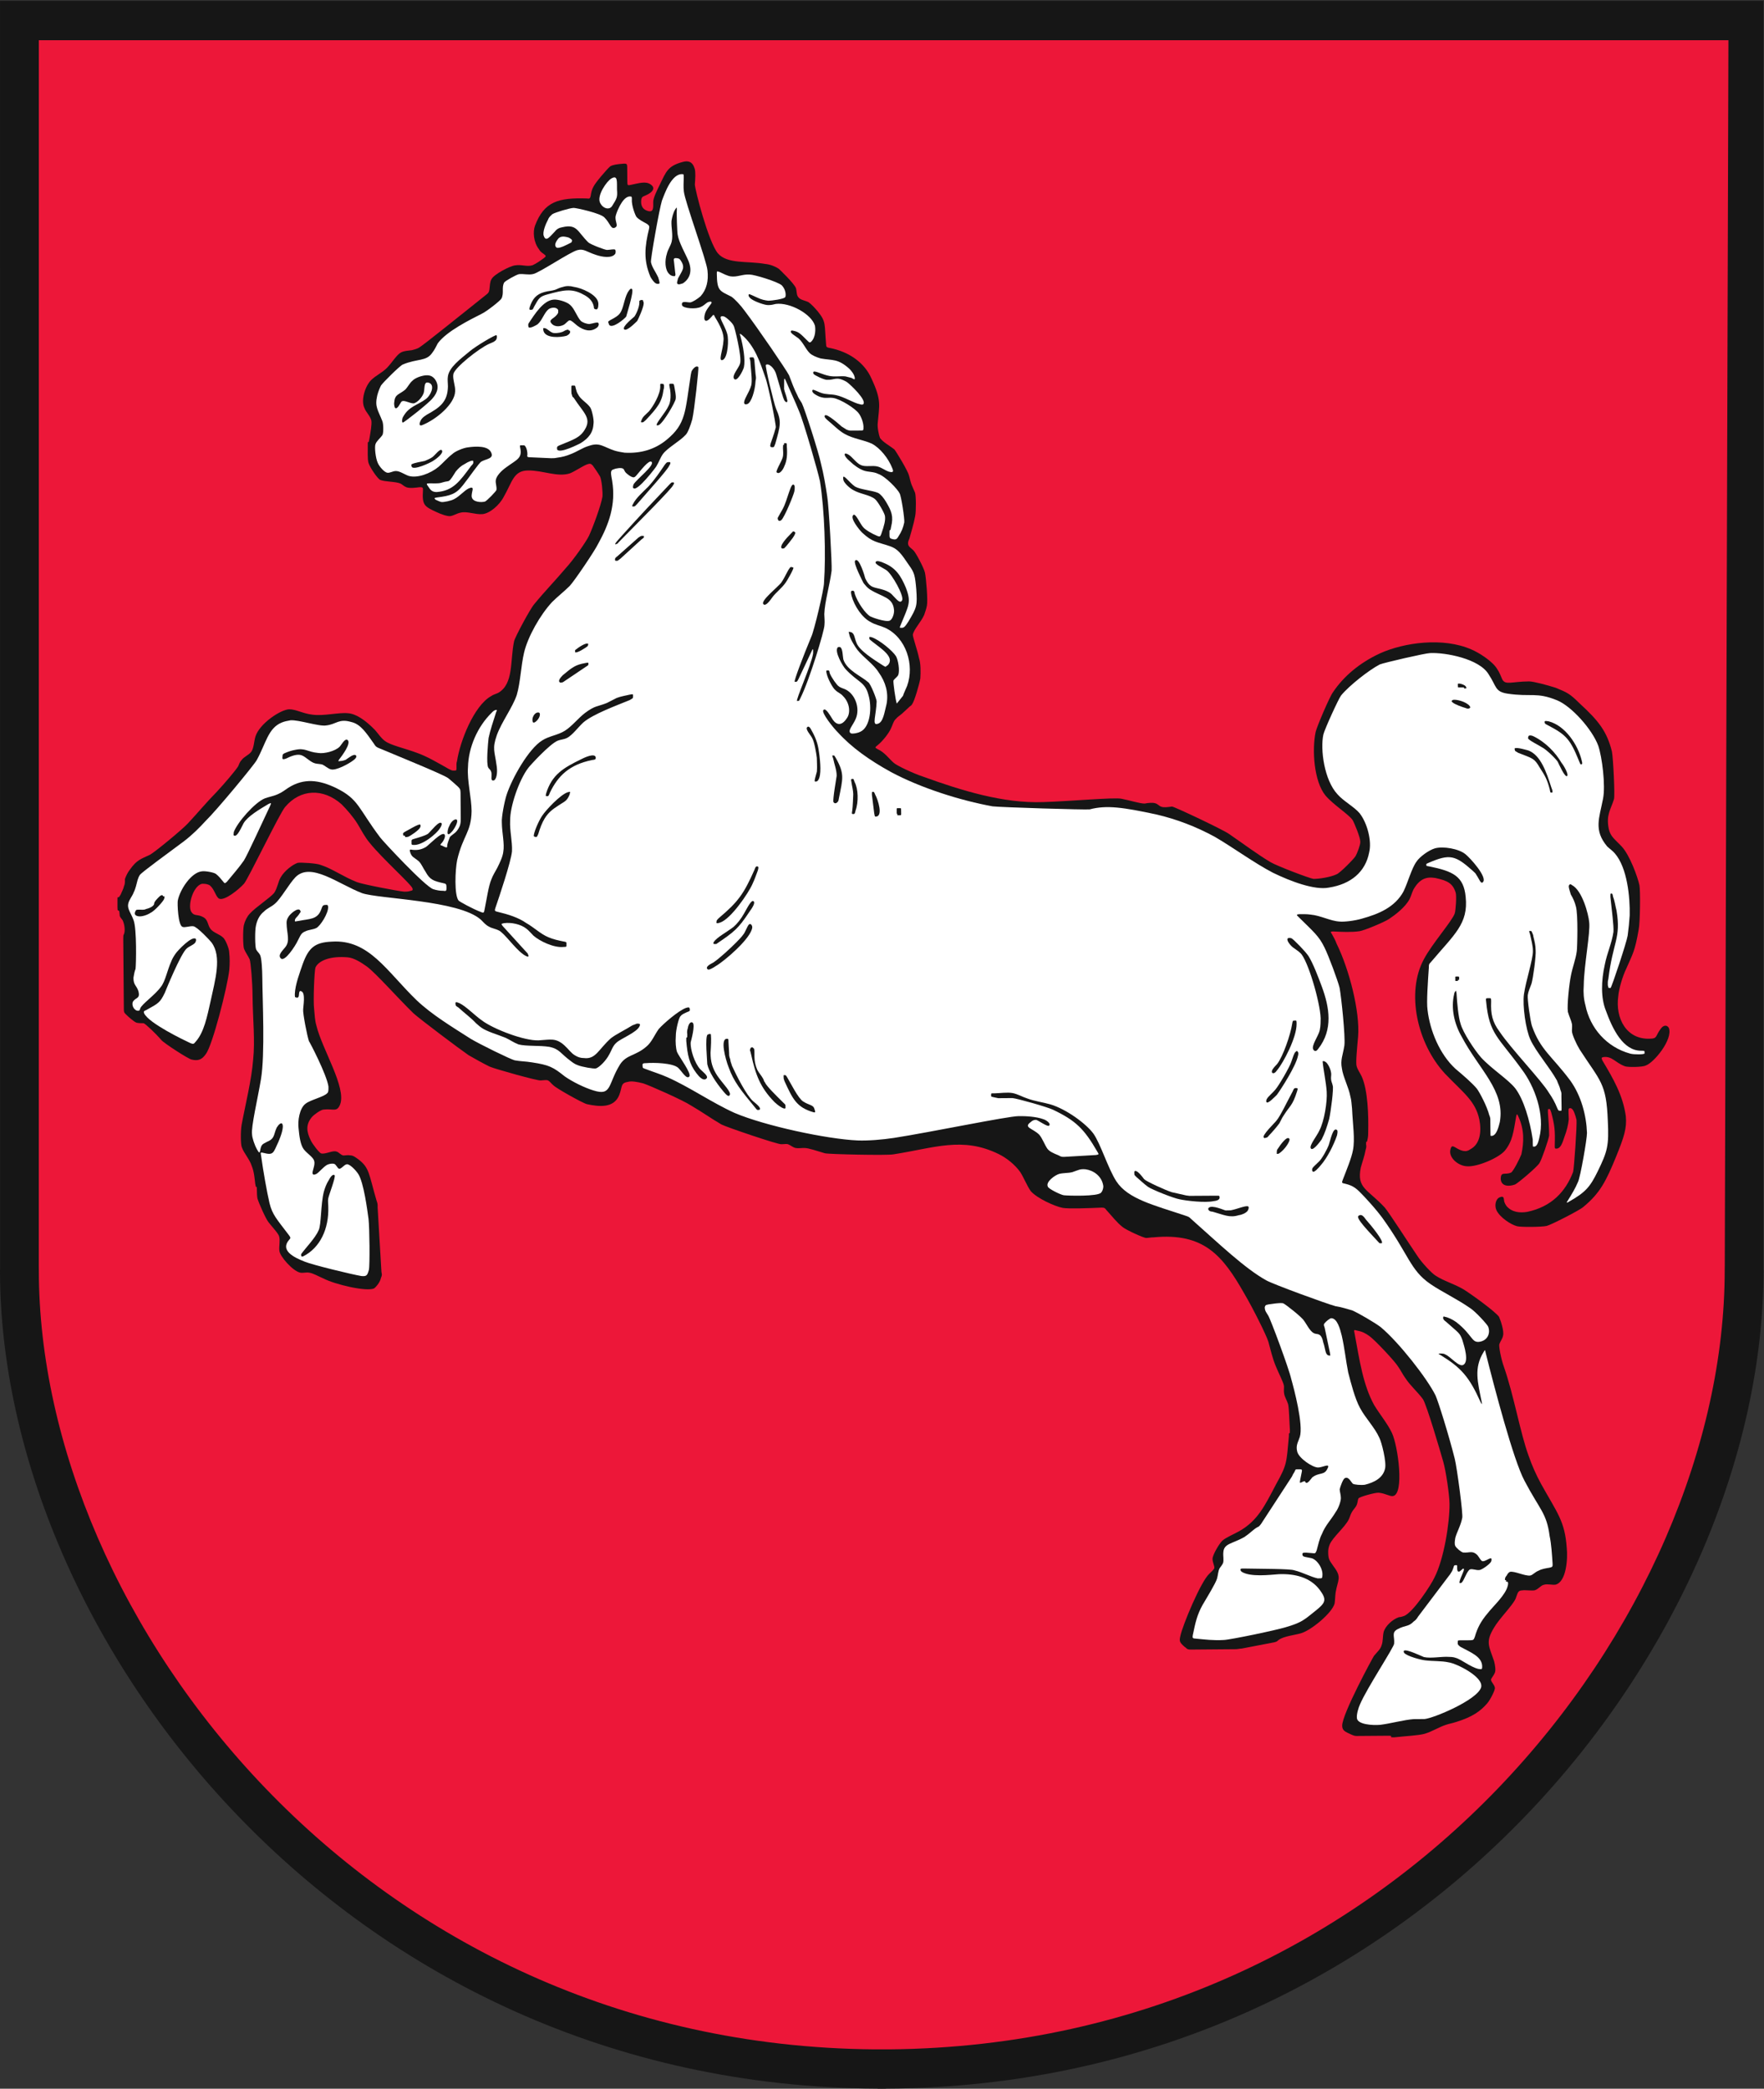 <?xml version="1.0" encoding="UTF-8" standalone="no"?>
<svg
   xmlns:dc="http://purl.org/dc/elements/1.1/"
   xmlns:cc="http://creativecommons.org/ns#"
   xmlns:rdf="http://www.w3.org/1999/02/22-rdf-syntax-ns#"
   xmlns:svg="http://www.w3.org/2000/svg"
   xmlns="http://www.w3.org/2000/svg"
   version="1.1"
   id="svg872"
   xml:space="preserve"
   width="36.187"
   height="42.84"
   viewBox="0 0 36.187 42.84"><rect x="0" y="0" width="36.187" height="42.84" fill="#333333" stroke="none"/><defs
     id="defs876" /><g
     id="g880"
     transform="matrix(1.333,0,0,-1.333,0,42.84)"><g
       id="g882"
       transform="scale(0.1)"><path
         d="m 135.754,0 c 0.269,0.012 0.43,0.012 0,0.012 V 0"
         style="fill:#161616;fill-opacity:1;fill-rule:nonzero;stroke:none"
         id="path884" /><path
         d="m 135.645,0 c -0.274,0.012 -0.43,0.012 0,0.012 V 0"
         style="fill:#161616;fill-opacity:1;fill-rule:nonzero;stroke:none"
         id="path886" /><path
         d="m 135.703,0 h 0.051 v 0.012 h -0.109 V 0 h 0.058"
         style="fill:#161616;fill-opacity:1;fill-rule:nonzero;stroke:none"
         id="path888" /><path
         d="M 4.492,316.672 4.48,125.891 v -0.309 c 0,0.508 0.012,1.242 0.012,0 0,-26.895 12.691,-57.031 35.352,-80.527 C 62.418,21.648 94.871,4.906 134.563,4.578 c 1.968,-0.008 0.292,-0.008 2.273,0 39.668,0.328 72.129,17.07 94.707,40.477 22.668,23.496 35.359,53.633 35.359,80.527 0,1.242 0,0.508 0,0 v 0 0.309 l 0.571,190.781 H 4.492"
         style="fill:#ed1739;fill-opacity:1;fill-rule:nonzero;stroke:none"
         id="path890" /><path
         d="M 5.977,315.188 5.969,126.215 v -0.297 c 0.004,0.496 0.008,1.227 0.008,0 0,-26.641 12.551,-56.5 34.957,-79.77 C 63.254,22.973 95.344,6.387 134.57,6.059 c 1.953,0 0.301,0 2.246,0 39.239,0.328 71.329,16.914 93.653,40.09 22.402,23.27 34.953,53.129 34.953,79.77 0,1.227 0.008,0.496 0.008,0 v 0 0.297 l 0.566,188.973 H 5.977 M 136.328,0.02 V 0 h -1.25 V 0.02 C 93.84,0.203 60.098,17.602 36.66,41.938 13.16,66.34 0,97.777 0,125.918 c 0,1.012 0,0.469 0.004,0 H 0.012 v 0.297 L 0.004,321.25 H 271.387 l -0.008,-195.035 0.008,-0.297 h 0.008 c 0,0.469 0,1.012 0,0 0,-28.141 -13.153,-59.578 -36.661,-83.981 C 211.301,17.602 177.559,0.203 136.328,0.02"
         style="fill:#161616;fill-opacity:1;fill-rule:nonzero;stroke:none"
         id="path892" /><path
         d="m 96.543,293.355 -0.02,2.352 c -0.008,0.422 -0.09,0.516 -0.508,0.496 -1.113,-0.086 -1.68,-0.172 -2.109,-0.422 -0.508,-0.437 -2.332,-2.554 -2.586,-3.152 -0.246,-0.43 -0.336,-0.852 -0.41,-1.348 -0.09,-0.426 -0.168,-0.519 -0.586,-0.437 -4.398,0.136 -6.586,-0.473 -7.988,-4.188 -0.344,-0.937 -0.238,-2.539 0.613,-3.629 0.164,-0.343 0.43,-0.511 0.773,-0.757 0.328,-0.247 0.34,-0.336 0,-0.586 -0.586,-0.434 -1.176,-0.852 -1.77,-1.118 -0.918,-0.265 -1.676,0.157 -2.699,-0.019 -0.758,-0.086 -3.277,-1.387 -3.617,-2.137 -0.242,-0.344 -0.242,-1.015 -0.32,-1.605 -0.078,-0.434 -0.168,-0.516 -0.488,-0.77 -3.449,-2.726 -9.734,-7.84 -10.41,-8.183 -0.336,-0.172 -0.664,-0.258 -1.012,-0.348 -0.594,-0.086 -1.18,-0.09 -1.688,-0.352 -0.668,-0.339 -1.332,-1.515 -2.168,-2.375 -0.758,-0.769 -1.774,-1.203 -2.438,-1.886 -0.922,-0.922 -1.57,-3.043 -1.059,-4.215 0.266,-0.762 0.922,-1.262 1.102,-2.02 0.09,-0.597 -0.148,-1.863 -0.305,-2.793 -0.082,-0.425 -0.078,-0.504 -0.172,-0.504 -0.086,0 -0.086,0 -0.078,-0.504 0.016,-0.843 -0.07,-2.046 0.109,-2.699 0.258,-0.765 1.359,-2.363 1.785,-2.609 0.766,-0.32 2.367,-0.238 3.137,-0.567 0.332,-0.164 0.508,-0.421 0.938,-0.578 0.5,-0.172 1.352,-0.078 2.019,0.02 0.504,0.008 0.512,-0.09 0.504,-0.504 -0.148,-2.203 0.199,-2.457 1.973,-3.277 0.848,-0.414 1.859,-0.743 2.277,-0.668 0.516,0.097 1.016,0.433 1.531,0.527 1.004,0.258 2.273,-0.324 3.371,-0.223 1.098,0.09 2.606,1.36 3.266,2.637 1.332,2.293 1.492,4.07 3.77,4.078 2.273,0.024 4.48,-1.058 6.414,-0.449 0.84,0.34 1.777,1.023 2.606,1.371 0.5,0.164 0.598,0.176 0.93,-0.168 0.351,-0.5 0.773,-1.094 1.113,-1.68 0.254,-0.503 0.441,-2.441 0.371,-3.121 -0.254,-1.433 -1.484,-4.738 -2.07,-6.004 -0.496,-1.007 -2.422,-3.73 -3.594,-5 -1.59,-1.882 -3.328,-3.668 -4.844,-5.531 -0.598,-0.68 -2.922,-5 -3.086,-5.68 -0.644,-2.96 -0.023,-6.585 -2.461,-7.96 -0.336,-0.165 -0.762,-0.262 -1.105,-0.512 -2.594,-1.461 -4.75,-6.871 -5.223,-10 -0.098,-0.25 -0.094,-0.598 -0.078,-0.93 0.004,-0.43 0,-0.512 -0.25,-0.512 l -0.27,0.004 c -0.242,0 -0.254,0.075 -0.672,0.246 -1.602,0.914 -3.469,1.997 -4.91,2.485 -1.781,0.676 -4.059,1.16 -4.906,1.82 -0.59,0.422 -0.938,1.008 -1.535,1.692 -1.539,1.582 -2.965,2.5 -4.156,2.578 -1.43,0.156 -3.711,-0.469 -5.488,-0.219 -1.434,0.164 -2.531,0.828 -3.551,0.824 -1.27,-0.016 -4.547,-2.152 -5.199,-4.176 -0.238,-0.769 -0.234,-1.793 -0.66,-2.379 -0.41,-0.515 -1.16,-0.769 -1.492,-1.277 -0.266,-0.254 -0.344,-0.59 -0.508,-0.93 -0.422,-0.687 -2.086,-2.629 -3.262,-3.898 -1.676,-1.711 -2.93,-3.238 -4.438,-4.856 -0.926,-1.015 -5.203,-4.515 -5.871,-4.859 -1.426,-0.683 -2.019,-0.769 -3.102,-2.305 -0.332,-0.421 -0.578,-0.933 -0.758,-1.445 0.012,-0.34 0.019,-0.762 -0.145,-1.094 -0.082,-0.422 -0.336,-0.839 -0.496,-1.265 -0.262,-0.422 -0.262,-0.422 -0.332,-0.426 l -0.098,-0.012 c -0.086,0.004 -0.078,-0.066 -0.074,-0.41 v -1.101 c 0.012,-0.422 0.008,-0.504 0.09,-0.508 0.262,-0.075 0.176,-0.172 0.262,-0.852 0.086,-0.25 0.262,-0.414 0.434,-0.648 0.336,-0.696 0.426,-1.782 0.18,-2.207 -0.074,-0.172 -0.074,-0.172 -0.078,-0.684 l 0.09,-10.715 c 0.008,-0.5 0,-0.59 0.34,-0.91 0.43,-0.43 1.203,-1.101 1.613,-1.262 0.336,-0.078 0.766,-0.078 1.098,-0.082 0.254,-0.074 1.793,-1.5 2.727,-2.593 0.422,-0.493 4.164,-2.922 4.66,-3 1.023,-0.243 1.605,0.011 2.184,0.859 1.004,1.281 3.309,10.242 3.609,12.945 0.078,0.93 0.086,1.782 -0.016,2.707 -0.004,0.586 -0.609,2.016 -0.941,2.266 -0.512,0.504 -1.52,0.754 -1.949,1.34 -0.434,0.586 -0.348,1.344 -1.035,1.761 -1.016,0.586 -1.426,0.075 -1.941,0.907 -0.516,1.011 0.305,3.801 1.57,4.234 0.25,0.082 1.012,0.016 1.34,-0.238 0.691,-0.578 0.871,-1.68 1.379,-2.012 0.844,-0.422 3.109,1.453 3.875,2.309 0.734,0.937 5.477,10.84 6.301,11.777 2.356,2.813 5.894,2.922 8.699,0.422 0.844,-0.848 1.789,-1.938 2.469,-3.035 0.602,-1.004 1.109,-2.016 1.879,-2.93 1.965,-2.43 6.473,-6.449 6.555,-6.969 0.008,-0.078 0.086,-0.164 0,-0.242 0.004,-0.078 0.004,-0.078 -0.418,-0.176 -0.246,-0.082 -0.594,-0.089 -0.836,-0.089 -1.016,0.085 -6.43,1.132 -7.277,1.464 -2.113,0.825 -3.812,2.082 -5.598,2.649 -0.582,0.262 -3.125,0.406 -3.539,0.32 -0.762,-0.262 -2.016,-1.199 -2.602,-2.219 -0.41,-0.679 -0.492,-1.617 -0.992,-2.375 -0.59,-0.765 -2.855,-2.207 -3.773,-3.226 -0.414,-0.442 -0.754,-1.11 -0.914,-1.785 -0.156,-0.68 -0.141,-3.219 0.035,-3.633 0.242,-0.594 0.59,-1.02 0.856,-1.598 0.172,-0.41 0.438,-3.543 0.453,-5.648 0.035,-3.551 0.402,-6.832 0.09,-9.797 -0.238,-3.113 -1.219,-7.012 -1.781,-10.059 -0.164,-1.008 -0.141,-2.949 0.023,-3.375 0.344,-1.011 1.203,-1.843 1.547,-2.941 0.348,-0.836 0.434,-1.86 0.527,-2.695 0.09,-0.508 0.09,-0.508 0.164,-0.5 0.09,0 0.094,-0.082 0.094,-0.508 0.004,-0.43 0.016,-0.852 0.086,-1.27 0.188,-0.676 1.301,-3.203 1.734,-3.703 0.676,-0.84 1.535,-1.758 1.613,-2.176 0.176,-0.675 -0.062,-1.527 0.031,-2.199 0.086,-0.84 2.047,-3.109 3.223,-3.348 0.422,-0.082 0.926,0.086 1.351,0 0.594,-0.07 1.438,-0.57 2.207,-0.894 1.774,-0.922 6.59,-2.059 7.777,-1.535 0.16,0.082 0.918,0.851 1.066,1.605 0.172,0.414 0.176,0.508 0.082,0.922 l -0.59,9.957 c 0.016,0.418 0,0.594 -0.16,1.02 -1.215,4.121 -1.055,5.054 -2.84,6.39 -0.344,0.239 -0.758,0.582 -1.188,0.582 -0.418,0.082 -0.762,-0.019 -1.094,-0.015 -0.422,0.086 -0.68,0.507 -1.016,0.586 -0.602,0.254 -1.695,-0.434 -2.371,-0.274 -0.246,0 -1.359,1.434 -1.617,2.008 -0.676,1.348 -0.773,2.441 0.145,3.555 0.332,0.414 1.344,1.109 1.762,1.179 1.52,0.203 2.109,-0.476 2.609,0.797 0.992,2.617 -2.773,8.5 -3.648,12.121 -0.246,0.832 -0.258,1.606 -0.351,2.524 -0.172,1.355 0.047,6 0.199,6.418 0.504,1.105 2.352,1.804 4.973,1.57 0.93,-0.078 2.031,-0.754 2.957,-1.422 1.441,-1.082 4.601,-4.691 7.16,-7.191 1.016,-0.918 7.133,-5.52 8.48,-6.442 1.023,-0.582 2.047,-1.168 3.231,-1.754 0.922,-0.402 7.441,-2.207 7.859,-2.132 0.418,0.015 0.848,0.101 1.094,0.015 0.351,-0.156 0.519,-0.5 0.859,-0.754 0.34,-0.41 4.492,-2.742 5.168,-2.91 1.863,-0.406 4.149,-0.648 4.969,1.395 0.508,1.273 0.156,1.855 1.34,2.031 0.508,0.172 1.434,0.008 2.359,-0.23 1.008,-0.329 6.098,-2.575 7.363,-3.411 1.704,-0.988 2.969,-1.918 4.668,-2.91 0.762,-0.406 8.813,-3.137 9.231,-3.039 0.43,0 0.762,0.078 1.016,0 0.429,-0.172 0.75,-0.492 1.179,-0.582 0.422,-0.082 0.852,0.016 1.352,0 0.601,0.016 2.027,-0.484 3.133,-0.808 0.593,-0.161 9.629,-0.352 10.554,-0.168 6.321,0.98 10.617,2.777 16.203,0.043 1.192,-0.583 2.461,-1.583 3.313,-2.758 0.594,-0.934 1.031,-2.11 1.629,-2.95 0.945,-1.085 3.652,-2.328 4.914,-2.574 0.926,-0.156 3.973,-0.051 5.984,0.043 0.43,0 0.52,-0.07 0.774,-0.414 0.847,-0.918 1.531,-1.844 2.468,-2.582 0.508,-0.426 3.223,-1.683 3.633,-1.672 0.352,0.012 0.684,0.094 1.114,0.094 7.746,0.738 10.644,-2.781 13.984,-8.676 1.289,-2.183 3.351,-6.301 3.691,-7.383 0.352,-1.273 0.606,-2.453 1.121,-3.714 0.43,-1.086 1.211,-2.52 1.282,-3.114 0.019,-0.414 -0.059,-0.75 0.031,-1.179 0.074,-0.496 0.418,-1.004 0.601,-1.59 0.161,-0.68 0.188,-2.614 0.278,-3.973 0.008,-0.414 0.008,-0.504 -0.07,-0.512 -0.086,0.008 -0.086,0.008 -0.086,-0.504 -0.383,-3.968 -0.215,-4.222 -1.973,-7.351 -1.738,-3.312 -2.816,-5.606 -5.688,-7.227 -0.918,-0.512 -2,-0.938 -2.593,-1.461 -0.5,-0.5 -1.496,-2.191 -1.496,-2.789 0.007,-0.59 0.339,-1.094 0.273,-1.433 -0.09,-0.254 -0.43,-0.508 -0.762,-0.852 -1.269,-1.105 -4.148,-7.965 -4.48,-9.652 -0.168,-0.758 -0.078,-0.93 0.68,-1.605 0.175,-0.086 0.265,-0.246 0.421,-0.328 0.262,-0.09 0.262,-0.09 0.762,-0.082 l 6.692,0.055 c 0.242,0 0.664,0.098 0.906,0.098 l 4.98,0.957 c 0.41,0.094 0.496,0.18 0.664,0.34 0.75,0.609 2.617,0.789 3.457,1.051 1.516,0.422 4.793,3.074 5.196,4.594 0.078,0.519 0.078,1.109 0.156,1.684 0.32,1.953 0.996,2.297 -0.281,3.969 -0.61,0.93 -0.864,1.008 -0.864,2.273 0,0.43 0.078,0.766 0.246,1.183 0.489,1.105 2.332,2.629 2.918,3.817 0.168,0.355 0.247,0.691 0.422,1.023 0.157,0.336 0.496,0.684 0.657,0.938 0.339,0.508 0.242,0.918 0.418,1.273 0.156,0.258 2.707,0.945 3.117,0.871 1.011,-0.082 1.687,-0.586 2.183,-0.508 1.789,0.27 0.793,7.691 -0.152,9.711 -0.676,1.434 -1.875,2.864 -2.734,4.286 -1.711,3.109 -2.239,6.828 -3.032,11.121 -0.105,0.421 -0.093,0.507 0.41,0.336 0.852,-0.153 1.262,-0.411 1.868,-0.821 0.925,-0.668 3.984,-3.945 4.422,-4.695 0.429,-0.586 0.683,-1.172 1.117,-1.766 0.758,-1.179 1.863,-2.101 2.722,-3.265 0.594,-0.926 2.688,-8.09 3.118,-9.598 0.425,-1.445 0.964,-5.227 0.972,-6.488 0.031,-2.871 -0.847,-8.547 -2.351,-11.418 -0.41,-0.93 -3.25,-5.352 -4.676,-5.867 -0.258,-0.086 -0.5,-0.168 -0.766,-0.172 -1.011,-0.352 -2.097,-1.363 -2.351,-2.301 -0.157,-0.68 -0.071,-1.43 -0.313,-2.031 -0.156,-0.594 -0.664,-1.004 -1.164,-1.613 -0.176,-0.246 -4.922,-8.977 -4.898,-10.754 0.008,-0.754 0.425,-0.922 1.531,-1.418 0.422,-0.168 0.508,-0.168 0.93,-0.16 l 4.644,0.035 c 0.324,-0.004 0.422,-0.004 0.422,-0.082 v -0.09 c 0,-0.082 0.078,-0.086 0.496,-0.074 1.535,0.176 3.637,0.273 4.641,0.539 1.179,0.344 2.195,1.023 3.281,1.379 0.496,0.172 1.023,0.254 1.523,0.426 2.61,0.785 3.86,1.726 4.872,2.91 0.5,0.598 1.25,2.117 1.156,2.383 -0.078,0.504 -0.578,0.84 -0.598,1.258 0.078,0.254 0.418,0.602 0.586,1.02 0.164,0.336 0.078,1.082 -0.098,1.773 -0.781,2.348 -1.378,2.938 -0.039,5.152 0.821,1.43 2.84,3.394 3.34,4.488 0.332,0.852 0.321,1.266 1.004,1.281 0.5,0.082 1.359,-0.074 1.926,0.012 0.605,0.172 0.937,0.769 1.433,0.852 0.52,0.176 1.282,-0.066 1.782,0.019 1.687,0.426 1.902,4.062 1.726,5.66 -0.285,4.137 -1.484,5.394 -3.957,9.851 -0.769,1.426 -1.375,2.773 -1.902,4.293 -1.277,3.45 -2.258,9.262 -3.816,13.731 -0.43,1.168 -0.786,3.109 -0.708,3.445 0.176,0.504 0.5,0.848 0.586,1.356 0.168,0.675 -0.359,2.289 -0.625,2.871 -0.586,0.836 -4.414,3.593 -5.515,4.257 -1.426,0.832 -2.957,1.239 -4.231,2.071 -0.593,0.34 -2.215,2.094 -2.808,3.027 -1.535,2.262 -4.27,6.543 -5.032,7.465 -2.644,2.848 -4.335,2.93 -3.691,6.129 0.254,0.945 0.574,1.769 0.742,2.719 0.078,0.246 0.164,0.586 0.078,0.832 0,0.433 -0.007,0.422 0.079,0.437 0.078,-0.004 0.085,0.082 0.167,0.492 0.079,0.344 0.079,0.774 0.079,1.102 0.054,2.367 -0.039,6.332 -0.996,8.441 -0.266,0.571 -0.61,0.996 -0.786,1.598 -0.164,0.5 0.078,2.863 0.227,4.551 0.305,3.797 -1.34,10.293 -3.32,14.32 -0.176,0.508 -0.43,0.941 -0.696,1.43 -0.254,0.347 -0.254,0.422 0.176,0.426 1.352,-0.071 2.856,-0.137 4.047,0.039 0.684,0.086 3.797,1.378 4.551,1.878 0.918,0.61 2.508,1.797 3.172,3.079 0.246,0.504 0.339,0.933 0.578,1.437 0.918,1.613 1.922,2.031 3.367,1.797 1.863,-0.402 2.707,-0.813 3.144,-2.266 0.157,-0.496 0.008,-2.695 -0.144,-3.187 -0.41,-1.195 -3.508,-4.68 -4.758,-7.063 -2.742,-5.07 -1.074,-12.914 3.262,-17.601 2.812,-2.938 4.68,-4.184 5.281,-7.055 0.363,-1.859 0.117,-3.793 -1.387,-4.57 -0.339,-0.254 -0.664,-0.34 -1.089,-0.258 -1.196,0.254 -1.711,1.25 -1.946,0.316 -0.429,-1.265 1.113,-2.601 2.481,-2.675 1.582,-0.153 4.961,1.296 5.879,2.418 1.164,1.429 1.32,2.878 1.726,5.238 0.07,0.426 0.168,0.43 0.332,0.004 0.949,-2.016 0.871,-3.965 0.473,-5.817 -0.254,-0.687 -1.25,-2.625 -1.574,-2.804 -0.926,-0.442 -1.621,0.254 -1.602,-1.028 0.098,-1.093 1.184,-1.172 2.195,-0.82 0.411,0.172 3.45,2.727 3.774,3.32 0.332,0.504 1.414,3.641 1.48,4.235 -0.008,1.093 -0.093,2.359 -0.191,3.539 0,0.433 -0.012,0.508 0.074,0.504 l 0.18,0.015 c 0.078,0 0.078,0 0.254,-0.508 0.535,-2.027 0.613,-2.71 0.547,-5.058 0,-0.426 0,-0.52 0.171,-0.52 0.754,-0.074 1.02,0.938 1.34,1.871 0.324,0.848 0.567,1.79 0.645,2.637 -0.012,0.66 -0.086,1.344 -0.012,1.598 0.09,0.164 0.344,0.164 0.512,-0.004 0.242,-0.168 0.515,-0.926 0.691,-1.688 0.086,-0.75 -0.371,-7.507 -0.527,-8.011 -1.16,-3.047 -3.34,-5.352 -7.039,-6.133 -1.106,-0.188 -2.356,-0.102 -3.215,0.898 -0.176,0.25 -0.254,0.426 -0.344,0.672 -0.086,0.504 -0.008,0.942 -0.679,0.672 -0.684,-0.254 -0.84,-1.359 -0.5,-2.027 0.539,-1.094 2.214,-2.188 3.144,-2.426 0.606,-0.16 3.801,-0.133 4.563,0.043 0.671,0.156 5.046,2.391 5.632,2.91 2.598,2.141 3.516,3.984 5.078,7.805 1.165,2.875 1.661,4.32 1.473,6.179 -0.445,3.196 -1.902,5.719 -3.609,8.571 -0.168,0.426 -0.168,0.426 0.164,0.515 1.347,0.172 1.777,-0.836 3.301,-1.414 0.421,-0.168 2.714,-0.148 3.211,0.118 1.261,0.429 4.191,3.984 3.566,5.761 -0.254,0.5 -0.84,0.5 -1.25,-0.097 -0.84,-1.11 -0.508,-1.52 -1.602,-1.536 -3.703,-0.199 -5.421,3.164 -4.941,6.543 0.09,1.106 0.652,3.047 1.23,4.231 0.997,2.301 1.329,2.633 1.907,6.012 0.23,1.019 0.281,6.082 0.117,6.839 -0.277,1.262 -1.477,4.622 -2.758,5.981 -1.023,1.078 -1.707,1.492 -1.961,2.676 -0.437,2.191 0.313,2.961 0.801,4.566 0.176,0.508 -0.125,6.422 -0.313,7.34 -0.781,3.113 -2.05,4.715 -4.953,7.383 -1.531,1.508 -1.863,1.672 -3.726,2.429 -1.274,0.403 -3.379,0.973 -4.067,0.973 -2.691,-0.019 -3.632,-0.617 -4.129,0.309 -0.183,0.414 -0.429,1.09 -0.781,1.59 -0.683,1.175 -2.793,2.523 -3.984,3.019 -4.324,1.898 -10.313,1.09 -14.09,-0.621 -3.117,-1.457 -5.551,-3.5 -7.207,-5.973 -0.512,-0.683 -2.492,-5.332 -2.656,-6.097 -0.578,-2.707 -0.285,-7.59 1.511,-9.786 1.192,-1.406 3.496,-2.835 4.161,-3.753 0.261,-0.422 1.203,-2.692 1.203,-3.368 0.007,-0.507 -0.493,-1.781 -0.735,-2.203 -0.254,-0.426 -2.429,-2.64 -2.937,-2.804 -0.91,-0.43 -2.61,-0.7 -3.535,-0.7 -0.598,0.075 -5.586,1.973 -6.606,2.571 -1.941,1.148 -4.058,2.738 -6.363,4.324 -0.754,0.586 -8.469,4.242 -8.813,4.238 -0.671,-0.094 -1.265,-0.183 -1.675,-0.015 -0.254,0.078 -0.532,0.41 -0.852,0.503 -0.43,0.157 -1.113,0.075 -1.687,-0.031 -0.774,0.008 -2.297,0.5 -3.555,0.742 -1.106,0.246 -8.098,-0.402 -12.07,-0.515 -6.079,-0.219 -12.512,1.758 -18.43,3.906 -1.524,0.492 -4.16,1.742 -4.57,2.156 -0.684,0.582 -1.368,1.598 -2.469,2.09 -0.434,0.246 -0.434,0.246 0,0.594 0.762,0.605 1.758,1.859 2.078,2.625 0.254,0.519 0.344,1.027 0.676,1.363 0.371,0.442 0.75,0.625 0.945,0.828 l 0.012,-0.004 1.258,1.164 c 0.156,0.086 0.312,0.239 0.378,0.391 0.325,0.426 1.067,2.965 1.235,3.906 0.066,1 0.066,2.352 -0.195,3.114 -0.254,1.253 -0.958,3.195 -0.958,3.628 0.157,0.836 1.258,1.938 1.747,3.04 0.168,0.515 0.332,0.937 0.418,1.437 0.168,0.762 -0.118,4.223 -0.301,5.07 -0.176,0.758 -1.465,3.188 -1.797,3.446 -0.344,0.328 -0.676,0.5 -0.774,0.847 -0.078,0.246 0,0.586 0.168,0.914 0.247,0.938 0.664,2.2 0.899,3.481 0.156,0.762 0.144,3.113 -0.02,3.617 -0.183,0.43 -0.351,0.766 -0.515,1.18 -0.176,0.414 -0.278,1.008 -0.434,1.511 -0.176,0.684 -1.891,3.54 -2.234,3.961 -0.852,0.661 -1.699,1.075 -2.207,1.754 -0.176,0.418 -0.43,1.672 -0.352,2.282 0.235,2.781 0.637,3.457 -0.984,6.91 -1.035,2.351 -3.41,4.105 -6.449,4.668 -0.426,0.082 -0.516,0.16 -0.516,0.593 -0.281,3.122 0.059,3.372 -1.301,5.055 -0.437,0.504 -0.945,1.086 -1.453,1.418 -0.762,0.336 -1.445,0.324 -1.699,1.07 -0.086,0.356 -0.086,0.684 -0.176,1.032 -0.254,0.754 -2.559,2.925 -2.645,3.007 -0.507,0.336 -1.269,0.672 -2.113,0.75 -2.703,0.477 -5.828,-0.05 -7.262,1.629 -1.464,1.758 -3.546,9.844 -3.546,10.61 0.07,0.832 0.136,1.933 -0.032,2.437 -0.339,1.098 -1.023,1.254 -1.863,1.008 -2.273,-0.617 -2.512,-1.453 -3.508,-3.508 -0.418,-0.84 -1.004,-2.027 -1.004,-2.617 0.008,-0.926 0.098,-1.773 -0.996,-1.352 -0.664,0.243 -0.938,0.836 -0.852,1.598 0.082,0.676 0.324,0.512 1.086,0.938 0.918,0.515 1.004,1.097 0.324,1.515 -0.762,0.5 -1.758,0.164 -3.039,-0.097 -0.418,-0.09 -0.508,-0.09 -0.508,0.421"
         style="fill:#161616;fill-opacity:1;fill-rule:evenodd;stroke:none"
         id="path894" /><path
         d="m 204.668,113.242 -0.813,3.871 c -0.156,0.43 -0.156,0.504 0,0.68 0.254,0.328 0.852,0.762 1.008,0.762 0.938,0.008 1.375,-1.668 1.629,-2.692 0.442,-1.925 0.617,-3.789 0.988,-5.648 0.43,-1.664 1.036,-4.031 1.817,-5.465 0.848,-1.59 2.285,-3.016 2.988,-4.617 0.344,-0.668 1.113,-3.707 0.867,-4.719 -0.32,-1.445 -1.668,-2.129 -3.101,-2.481 -0.578,-0.082 -1.606,-0.004 -1.86,0.156 -0.332,0.34 -0.671,1.18 -1.265,0.836 -0.254,-0.172 -0.664,-1.266 -0.754,-1.691 0.012,-0.422 0.183,-0.832 0.183,-1.344 0.012,-0.426 -0.32,-1.52 -0.828,-2.203 -0.664,-1.121 -1.582,-2.031 -2.082,-3.32 -0.41,-0.754 -0.574,-1.695 -0.816,-2.531 -0.18,-0.414 -0.168,-0.512 -0.676,-0.426 l -0.93,0.074 c -0.503,-0.004 -0.503,-0.004 -0.593,-0.172 0.008,-0.5 0.175,-0.426 1.355,-0.668 0.852,-0.168 1.875,-1.586 1.723,-2.766 -0.012,-0.262 -0.078,-0.344 -0.266,-0.344 -0.156,0 -0.32,0.012 -0.422,-0.016 -1.179,0.254 -2.273,0.914 -3.64,1.25 -0.664,0.246 -5.137,0.215 -7.754,0.274 -0.418,0 -0.52,0 -0.52,-0.176 0.012,-0.164 0.102,-0.254 0.188,-0.328 1.347,-0.84 4.304,-0.469 5.73,-0.367 2.453,0.09 4.817,-0.473 6.274,-2.41 1.187,-1.598 0.855,-2.019 -0.743,-3.301 -1.671,-1.355 -2.089,-1.699 -4.035,-2.312 -1.433,-0.508 -9.09,-2.094 -10.019,-2.102 -1.524,-0.094 -2.871,0.074 -4.309,0.215 -0.418,0.012 -0.508,0.09 -0.429,0.512 0.402,1.945 0.656,3.125 1.496,4.645 0.742,1.266 2.004,3.309 2.238,4.078 0.164,0.582 0.164,1.172 0.406,1.602 0.18,0.254 0.344,0.43 0.512,0.766 0.164,0.43 -0.012,1.176 0.055,1.691 0.089,1.348 1.347,1.277 3.195,2.309 0.508,0.34 0.918,0.672 1.426,1.109 0.175,0.16 0.339,0.25 0.593,0.418 0.254,0.086 0.332,0.18 0.586,0.508 l 4.758,7.301 c 0.067,0.172 0.242,0.512 0.32,0.59 l 0.176,0.344 c -0.008,0.086 0.078,0.172 0.246,0.176 h 0.52 c 0.242,0 0.332,-0.09 0.242,-0.43 l -0.234,-1.18 c -0.086,-0.508 -0.086,-0.508 0.168,-0.414 0.164,0.09 0.504,0.254 0.593,0.16 0,0 0,-0.156 0.086,-0.16 0.254,-0.34 0.91,0.684 0.996,0.769 1.094,0.844 1.86,0.27 2.356,1.367 0.5,0.934 -0.75,0.164 -1.438,0.164 -0.847,-0.016 -2.957,1.41 -3.218,2.422 -0.266,1.008 0.156,1.512 0.398,2.285 0.574,1.855 -0.898,7.422 -1.328,8.93 -0.352,1.601 -3.203,9.257 -3.547,9.757 -0.254,0.434 -0.516,0.676 -0.523,1.262 0.086,0.266 0.086,0.348 0.586,0.438 0.691,0.086 1.531,0.258 2.214,0.183 0.325,-0.086 2.95,-2.179 3.223,-2.672 0.344,-0.421 0.938,-1.683 1.531,-1.929 0.254,-0.168 0.586,-0.086 0.832,-0.25 0.262,-0.09 0.52,-0.598 0.618,-1.192 0.339,-0.914 0.269,-2.007 0.933,-2.004 0.18,-0.078 0.168,-0.003 0.09,0.426"
         style="fill:#ffffff;fill-opacity:1;fill-rule:evenodd;stroke:none"
         id="path896" /><path
         d="m 70.875,199.457 0.031,-3.977 c -0.008,-0.417 0.012,-0.503 -0.074,-0.929 -0.086,-0.418 -0.422,-0.934 -0.676,-1.188 -0.25,-0.242 -0.676,-0.504 -0.918,-0.765 -0.086,-0.243 -0.34,-0.844 -0.414,-1.258 0.004,-0.344 0.004,-0.434 -0.418,-0.262 l -0.336,0.172 c -0.336,0.078 -0.348,0.156 -0.18,0.328 0.418,0.418 0.758,1.192 0.5,1.43 -0.43,0.43 -2.348,-1.621 -2.859,-1.961 -0.594,-0.332 -1.172,-0.512 -2.02,-0.426 -0.418,0.07 -0.5,0.078 -0.422,-0.262 0.266,-0.921 0.602,-0.843 1.375,-1.511 0.418,-0.414 0.664,-1.09 1.02,-1.586 0.672,-1.266 1.277,-1.438 2.719,-1.766 0.41,-0.07 0.492,-0.16 0.5,-0.5 l 0.004,-0.324 c 0.004,-0.348 -0.074,-0.434 -0.5,-0.352 -0.5,-0.007 -1.008,0.082 -1.527,0.246 -1.266,0.407 -7.734,7.364 -8.168,7.954 -3.414,4.519 -3.254,5.878 -6.809,7.625 -2.617,1.246 -4.906,1.558 -7.332,0.027 -0.516,-0.344 -0.934,-0.684 -1.516,-0.942 -0.684,-0.335 -1.445,-0.441 -2.113,-0.695 -1.516,-0.605 -4.281,-3.75 -4.766,-5.191 0,-0.246 -0.082,-0.422 0.004,-0.5 0.508,-0.422 1.25,1.437 1.508,1.875 0.66,1.094 2.422,2.117 3.859,2.976 0.414,0.172 0.414,0.172 0.246,-0.254 -1.324,-2.793 -3.481,-7.535 -4.059,-8.464 -0.84,-1.196 -1.68,-2.122 -2.598,-3.247 -0.34,-0.32 -0.34,-0.32 -0.668,0.094 -0.266,0.328 -0.609,0.754 -1.031,1.086 -0.332,0.254 -1.691,0.488 -2.188,0.403 -1.617,-0.172 -3.359,-2.801 -3.688,-4.493 -0.082,-0.422 0.031,-3.812 0.719,-4.047 0.332,-0.168 1.172,0.168 1.676,0.09 0.594,-0.074 2.641,-2.261 2.801,-2.5 1.621,-2.187 0.555,-5.75 -0.172,-9.129 -0.5,-2.195 -0.977,-4.73 -2.316,-6.179 -0.254,-0.328 -0.336,-0.336 -0.766,-0.176 -1.082,0.504 -6.434,3.086 -7.121,4.586 -0.09,0.25 -0.094,0.348 0.332,0.508 1.859,1.035 2.109,1.117 2.844,2.644 0,0 2.488,6.184 3.422,6.867 0.41,0.332 0.996,0.516 1.25,0.848 0.176,0.262 0.16,0.52 0.09,0.598 -0.598,0.496 -2.785,-1.797 -3.117,-2.305 -0.242,-0.344 -0.5,-0.758 -0.656,-1.191 -0.586,-1.266 -0.906,-3.051 -1.582,-3.887 -0.918,-1.281 -2.934,-2.645 -3.18,-3.317 -0.086,-0.261 -0.086,-0.425 -0.496,-0.351 -0.605,0.168 -0.938,1.094 -0.527,1.523 0.418,0.508 1.012,0.348 0.75,1.442 -0.344,1.015 -0.769,0.918 -0.777,2.094 0.09,0.511 0.152,0.937 0.324,1.359 0.09,0.668 0.211,6.16 -0.305,7.508 -0.519,1.429 -1.285,1.937 -0.539,3.207 0.164,0.34 0.43,0.679 0.574,1.097 0.266,0.504 0.426,1.266 0.582,1.86 0.09,0.261 0.168,0.515 0.344,0.777 0.246,0.41 4.527,3.488 6.785,5.188 1.34,1.031 2.348,2.05 3.359,3.148 1.676,1.629 7.445,8.586 7.855,9.352 1.406,2.543 1.734,4.906 3.832,5.769 0.434,0.184 0.852,0.258 1.355,0.348 1.266,0.101 4.395,-0.977 5.488,-0.793 1.594,0.18 1.938,1.101 3.875,0.531 1.441,-0.328 2.297,-1.676 3.488,-3.351 0.258,-0.418 0.352,-0.497 0.769,-0.668 3.562,-1.489 10.074,-4.137 10.676,-4.637 0.504,-0.422 1.004,-0.844 1.445,-1.258 0.328,-0.336 0.418,-0.414 0.43,-0.918"
         style="fill:#ffffff;fill-opacity:1;fill-rule:evenodd;stroke:none"
         id="path898" /><path
         d="m 138.008,213.125 c -0.188,0.523 -0.586,3.316 -0.508,3.563 0.242,0.347 0.586,0.515 0.742,0.851 0.242,0.684 -0.012,2.289 -0.351,2.871 -0.52,0.84 -2.547,2.516 -3.743,2.926 -0.339,0.082 -0.425,0.082 -0.339,-0.266 0.019,-0.078 0.019,-0.078 0.429,-0.406 1.375,-1.09 3.399,-2.336 2.481,-3.531 -0.086,-0.086 -0.164,-0.18 -0.34,-0.25 -0.07,-0.172 -0.168,-0.094 -0.578,0.16 -1.281,0.824 -3.582,2.25 -3.992,3.43 -0.364,0.843 -0.278,1.609 -1.039,1.679 0,0 -0.086,0 -0.172,0.004 0,0 0,0 0.093,-0.347 0.09,-0.754 1.118,-2.258 1.274,-2.438 0.933,-1.172 2.469,-2.176 3.25,-3.433 1.094,-1.512 1.543,-3.188 1.223,-4.875 -0.333,-1.282 -0.5,-2.883 -1.418,-3.063 -0.848,-0.258 -0.176,1.348 -0.11,3.457 -0.008,0.426 -0.965,2.781 -1.297,2.953 -1.015,0.914 -3.3,1.828 -3.828,3.512 -0.097,0.508 -0.097,1.613 -0.437,1.851 -0.071,0.09 -0.332,0.082 -0.422,0 -0.574,-0.601 0.801,-2.949 1.219,-3.367 1.875,-2.015 2.968,-1.918 3.5,-3.933 0.593,-1.95 0.281,-4.977 -1.235,-5.68 -0.508,-0.246 -1.18,-0.336 -1.433,-0.258 -0.672,0.332 0.332,1.278 0.734,2.289 0.672,1.61 -0.102,3.723 -1.547,4.453 -0.328,0.168 -0.762,0.25 -1.082,0.504 -0.281,0.16 -1.121,1.336 -1.387,2.016 -0.078,0.422 -0.078,0.422 -0.261,0.418 -0.332,0.082 -0.325,-0.09 -0.161,-0.676 0.188,-0.676 0.872,-2.016 1.29,-2.344 0.332,-0.351 0.839,-0.504 1.183,-0.925 1.024,-1.012 1.211,-2.61 0.535,-3.465 -0.742,-1.098 -1.504,-1.02 -2.105,-0.176 -0.434,0.676 -1.125,1.93 -1.446,1.504 -0.421,-0.336 1.532,-2.774 2.215,-3.438 2.141,-2.351 4.844,-4.265 8.164,-6.097 4.661,-2.496 10.75,-4.395 15.645,-5.285 1.191,-0.149 14.355,-0.555 14.949,-0.465 2.61,0.695 5.227,0.293 10.219,-0.774 3.133,-0.726 6.172,-1.89 9.051,-3.461 2.988,-1.754 6.035,-4.008 8.906,-5.504 2.726,-1.332 6.445,-2.734 8.641,-2.296 3.371,0.531 5.625,2.406 6.195,5.445 0.418,1.707 -0.285,4.476 -1.477,5.996 -0.847,1.004 -2.461,1.832 -3.41,2.918 -2.027,2.176 -2.664,6.891 -2.168,9.187 0.168,0.762 2.324,5.496 2.727,6.016 1.25,1.523 4.289,3.906 5.949,4.77 0.602,0.257 7,1.738 7.754,1.75 2.371,0.113 7.539,-0.872 8.98,-3.231 1.282,-1.926 0.957,-2.691 2.903,-3.008 3.711,-0.554 4.453,0.285 7.675,-1.035 2.207,-0.918 5.364,-4.433 6.309,-6.961 0.606,-1.765 1.145,-6.137 0.742,-8.18 -0.566,-2.949 -1.484,-4.82 0.645,-7.343 0.429,-0.407 0.847,-0.664 1.191,-1.086 1.875,-2.18 2.332,-6.649 2.266,-9.516 -0.071,-1.097 -0.156,-1.949 -0.313,-3.117 -0.156,-1.023 -2.461,-7.961 -2.629,-8.047 -0.086,0.004 -0.183,0 -0.261,0.004 -0.078,-0.012 -0.078,0.09 -0.164,0.422 -0.012,0.336 -0.012,0.668 0.078,0.926 0.718,5.832 1.98,6.257 1.265,10.554 -0.183,0.676 -0.261,1.438 -0.535,2.118 -0.078,0.41 -0.078,0.492 -0.254,0.5 l -0.066,-0.008 c -0.102,0 -0.09,-0.078 -0.09,-0.504 0.188,-1.856 0.547,-4.473 0.469,-5.399 -0.242,-1.695 -0.996,-3.296 -1.321,-4.98 -0.574,-2.551 -0.632,-5.156 0.149,-7.102 1.035,-2.867 2.668,-6.218 5.449,-6.191 0.418,0 0.508,-0.004 0.508,-0.176 0,-0.078 0,-0.16 0,-0.25 -0.078,-0.164 -1.602,-0.18 -2.195,-0.023 -3.633,0.992 -6.196,3.922 -6.907,7.468 -0.254,0.93 -0.339,1.93 -0.254,3.032 0.04,3.125 1.036,8.109 0.84,9.715 -0.097,1.187 -1.054,4.894 -2.656,5.722 -0.184,0.168 -0.344,0.16 -0.43,-0.004 -0.175,-0.172 0.086,-0.847 0.254,-1.433 0.352,-0.586 0.617,-1.188 0.782,-1.848 0.363,-1.273 0.214,-6.246 0.144,-6.848 -0.152,-1.261 -0.652,-2.449 -0.906,-3.796 -0.242,-1.106 -0.625,-4.567 -0.469,-5.582 0.188,-0.672 0.527,-1.34 0.625,-1.848 0.066,-0.422 -0.012,-0.758 0,-1.106 0,-0.504 0.684,-2.011 1.199,-2.851 3.157,-4.879 4.106,-5.121 4.321,-10.942 0.195,-3.882 -0.063,-4.722 -1.543,-7.773 -1.172,-2.379 -1.836,-3.219 -4.438,-4.684 -0.34,-0.246 -0.437,-0.171 -0.176,0.172 0.578,0.938 1.164,1.875 1.575,2.879 0.351,0.68 1.386,6.594 1.378,7.531 -0.097,2.7 -0.89,5.731 -2.589,8.079 -2.825,3.777 -4.59,4.691 -5.887,8.39 -0.266,0.852 -0.715,4.137 -0.637,4.723 0.078,0.586 0.332,1.097 0.574,1.769 0.254,0.856 0.723,4.321 0.637,5.153 -0.012,0.777 -0.168,1.359 -0.351,2.121 0,0.16 -0.098,0.418 -0.188,0.586 -0.074,0.25 -0.164,0.254 -0.242,0.25 h -0.078 c -0.176,0.011 -0.176,0.011 0,-0.504 0.176,-0.848 0.437,-1.692 0.437,-2.613 0.012,-1.274 -1.062,-4.477 -1.375,-6.606 -0.246,-1.769 0.282,-5.48 0.989,-6.988 0.835,-1.852 2.976,-4.285 4.089,-6.297 0.164,-0.5 0.43,-0.926 0.528,-1.434 0.168,-0.414 0.176,-0.511 0.156,-0.925 l 0.027,-1.856 c 0,-0.43 0,-0.43 -0.078,-0.426 l -0.262,-0.004 c -0.078,0 -0.167,0.004 -0.339,0.422 -0.332,0.84 -0.754,1.598 -1.282,2.352 -1.101,1.855 -5.793,6.719 -7.589,9.394 -1.114,1.508 -1.368,2.692 -1.29,4.633 -0.007,0.504 -0.007,0.504 -0.269,0.508 h -0.246 c -0.266,-0.012 -0.344,-0.004 -0.254,-0.512 0.461,-5.054 1.894,-5.468 5.477,-10.429 1.972,-2.59 3.605,-6.973 2.707,-10.528 -0.235,-1.094 -0.5,-1.429 -0.918,-1.363 -0.079,0.004 -0.079,0.004 -0.086,0.352 0,0.246 -0.012,0.503 -0.012,0.75 -0.441,2.957 -1.399,6.144 -2.664,7.828 -1.027,1.347 -3.664,3.011 -5.277,4.769 -1.036,1.18 -2.809,3.867 -3.165,5.211 -0.339,1.012 -0.527,3.121 -0.625,4.723 -0.093,0.422 -0.093,0.422 -0.171,0.25 -0.09,-0.078 -0.168,-0.254 -0.168,-0.332 -0.579,-2.285 0.031,-4.735 1.152,-6.664 2.656,-5.039 6.719,-8.297 5.852,-13.121 -0.176,-0.668 -0.5,-2.196 -1.348,-2.122 -0.09,0.004 -0.09,0.004 -0.09,0.504 l -0.02,1.774 c 0,0.426 0.008,0.512 -0.167,0.93 -0.348,1.355 -1.461,3.453 -1.891,4.039 -0.676,0.836 -2.121,2.086 -3.313,3.082 -2.382,2.191 -3.925,5.8 -4.296,9.097 -0.168,1.176 0.058,4.301 0.207,6.504 0,0.403 -0.012,0.5 0.339,0.84 3.582,4.242 5.762,5.867 5.325,10.004 -0.293,3.199 -1.985,3.949 -5.539,4.68 -0.508,0.078 -0.508,0.078 -0.5,0.16 l -0.016,0.172 c 0.008,0.086 0.008,0.086 0.418,0.261 3.203,1.375 4.055,1.121 6.687,-1.218 0.246,-0.25 0.508,-0.422 0.598,-0.672 0.43,-0.59 0.684,-1.504 1.023,-1.094 0.676,0.773 -1.968,3.707 -2.734,4.305 -1.023,0.824 -3.394,1.226 -4.656,0.882 -0.918,-0.265 -2.344,-1.277 -2.852,-2.054 -0.742,-1.02 -1.328,-3.215 -1.992,-4.578 -1.328,-2.45 -3.848,-3.481 -6.387,-4.184 -1.164,-0.348 -2.773,-0.519 -3.437,-0.453 -1.445,0.078 -2.883,0.922 -4.5,1.074 -0.578,0.082 -1.184,0.067 -1.77,0.063 -0.41,-0.086 -0.41,-0.086 -0.078,-0.414 2.383,-2.356 3.145,-2.938 4.004,-4.704 0.598,-1.171 2.07,-5.132 2.332,-6.226 0.266,-1.441 0.903,-7.492 0.735,-8.852 -0.235,-1.527 -0.645,-2.207 -0.379,-3.554 0.164,-1.266 1.035,-2.868 1.297,-4.285 0.175,-0.598 0.175,-1.184 0.261,-1.864 0.11,-2.441 0.473,-4.726 0.141,-6.414 -0.235,-1.258 -0.988,-3.043 -1.574,-4.57 -0.164,-0.426 -0.164,-0.504 0.351,-0.586 1.348,-0.328 1.778,-0.738 2.891,-1.914 0.937,-1.012 1.863,-2.02 2.805,-3.274 4.175,-5.789 4.285,-8.066 7.429,-10.238 1.692,-1.172 4.153,-2.324 6.184,-3.754 0.679,-0.418 2.637,-2.5 2.73,-2.847 0.332,-0.844 0.024,-2.028 -1.258,-2.286 -1.335,-0.253 -1.093,1.004 -3.652,3.008 -0.586,0.418 -1.277,0.746 -1.777,0.828 -0.176,0.086 -0.254,0.075 -0.254,-0.257 0.09,-0.165 0.078,-0.243 0.437,-0.497 1.953,-1.757 2.121,-1.671 2.539,-2.859 0.278,-0.926 1.047,-3.285 0.122,-3.797 -0.668,-0.344 -1.946,1.25 -2.708,1.586 -0.261,0.176 -0.515,0.16 -0.761,0.172 -0.43,-0.012 -0.43,-0.012 0,-0.254 3.144,-1.93 4.402,-3.351 6.133,-7.219 0.253,-0.422 0.253,-0.422 0.175,0.016 -0.625,3.109 -1.23,5.215 0.286,7.672 0.242,0.426 0.234,0.344 0.32,-0.086 1.308,-5.223 4.265,-16.512 5.976,-19.699 2.325,-4.445 3.411,-4.949 3.868,-8.492 0.273,-1.258 0.363,-2.867 0.461,-4.297 0.007,-0.422 0.007,-0.5 -0.508,-0.602 -0.508,-0.086 -1.172,-0.184 -1.606,-0.434 -0.664,-0.258 -0.906,-0.684 -1.344,-0.77 -0.839,-0.09 -2.445,0.734 -3.109,0.566 -0.183,-0.074 -0.34,-0.254 -0.516,-0.59 -0.167,-0.172 -0.246,-0.348 -0.253,-0.598 0.007,-0.094 0.007,-0.094 0.097,-0.078 0.086,0 0.086,0 0.086,-0.094 -0.097,-0.176 -0.008,-0.078 0.168,-0.16 0.164,0 0.164,-0.344 0.086,-0.598 -0.32,-1.441 -2.168,-3.055 -3.172,-4.34 -0.918,-1.098 -1.496,-2.113 -1.902,-3.551 -0.168,-0.414 -0.18,-0.5 -0.688,-0.512 l -1.511,-0.004 c -0.34,-0.012 -0.43,-0.012 -0.418,-0.18 l -0.012,-0.328 c 0.019,-0.172 0.098,-0.258 0.437,-0.512 1.516,-0.828 3.391,-1.496 3.325,-3.098 -0.012,-0.336 -0.09,-0.34 -0.254,-0.324 -0.942,-0.016 -2.805,1.316 -3.227,1.488 -0.601,0.328 -1.101,0.402 -1.597,0.398 -1.196,0.09 -2.707,-0.266 -3.879,-0.027 -0.274,0.086 -2.637,1.25 -3.055,0.988 -0.09,-0.082 -0.09,-0.164 0.008,-0.344 0.41,-0.5 2.527,-1.07 3.215,-1.145 1.257,-0.156 2.527,-0.066 3.629,-0.312 1.183,-0.156 5.421,-2.231 5,-3.84 -0.567,-1.945 -7.379,-4.789 -8.727,-4.883 -0.512,0 -1.02,-0.008 -1.606,-0.008 -1.519,-0.102 -3.71,-0.711 -5.222,-0.883 -1.184,-0.098 -3.391,0.051 -3.555,0.981 -0.098,0.582 0.235,1.68 0.481,2.195 0.996,2.375 5.254,8.816 5.242,9.324 0.09,1.094 -0.43,1.691 0.5,2.203 1.258,0.68 1.687,0.34 2.515,1.203 0.344,0.254 0.414,0.34 0.676,0.754 l 4.754,6.289 c 0.156,0.16 0.402,0.594 0.5,0.758 l 0.164,0.434 c 0.078,0.344 0.168,0.426 0.254,0.414 l 0.156,0.012 c 0.188,0 0.188,0 0.176,-0.336 0,-0.184 0,-0.426 0.09,-0.586 0.09,-0.102 0.254,-0.086 0.352,0 0.324,0.246 0.5,0.512 0.585,0.344 0.165,-0.176 -0.742,-1.703 -0.664,-2.133 0.008,-0.074 0.164,-0.07 0.332,0.019 0.418,0.418 0.75,1.684 1.258,2.031 0.422,0.164 0.93,-0.172 1.528,-0.078 0.41,0.086 1.511,0.859 1.746,1.285 0.09,0.254 0.09,0.422 0,0.508 -0.254,0.07 -0.926,-0.512 -1.336,-0.441 -0.266,0.086 -0.434,0.512 -0.774,0.938 -0.769,0.754 -1.179,0.312 -2.199,0.398 -0.34,0.082 -1.016,0.668 -1.199,0.996 -0.156,0.34 -0.078,0.766 0,1.262 0.254,0.938 0.832,1.875 1.062,3.051 0.176,0.426 -0.808,7.766 -1.148,9.113 -0.883,3.531 -2.539,8.836 -2.961,9.754 -1.289,2.613 -5.625,8.156 -8.43,10.5 -0.855,0.667 -3.574,2.246 -4.414,2.585 -0.847,0.239 -1.609,0.493 -2.539,0.637 -1.519,0.414 -9.656,3.399 -10.664,3.977 -3.308,1.836 -7.312,5.676 -11.558,9.441 -0.344,0.352 -0.415,0.344 -0.84,0.496 -4.914,1.653 -8.887,2.563 -10.688,5.324 -1.289,2.024 -2.398,5.727 -3.515,7.317 -1.102,1.508 -4.161,3.773 -6.629,4.5 -1.18,0.336 -2.442,0.492 -3.536,0.906 -0.781,0.246 -1.433,0.664 -2.285,0.836 -0.847,0.145 -1.875,-0.023 -2.793,-0.047 -0.422,0.016 -0.515,0.008 -0.5,-0.164 v -0.164 c -0.007,-0.172 -0.007,-0.172 0.332,-0.25 0.266,-0.082 0.508,-0.094 0.762,-0.164 0.852,0.016 1.524,0.016 2.199,0.016 0.75,-0.071 5.41,-1.383 6.258,-1.805 3.469,-1.664 4.758,-2.914 6.801,-6.449 0.262,-0.426 0.262,-0.426 -0.234,-0.508 l -4.817,-0.281 c -0.422,-0.008 -0.5,-0.008 -0.937,0.238 -0.84,0.336 -1.36,0.582 -1.692,0.996 -0.429,0.594 -0.769,1.609 -1.277,2.188 -1.035,1.003 -2.473,1.074 -1.289,1.937 0.254,0.242 0.508,0.344 0.84,0.332 0.429,-0.156 1.699,-1.07 1.953,-0.906 0.422,0.34 -0.52,0.922 -0.852,1.004 -1.094,0.414 -2.801,0.492 -3.804,0.476 -1.704,-0.008 -13.489,-2.465 -19.211,-3.355 -1.856,-0.278 -3.973,-0.446 -5.579,-0.387 -4.734,0.207 -14.285,2.254 -18.945,4.242 -3.465,1.567 -6.941,3.989 -10.332,5.489 -1.101,0.492 -2.207,0.82 -3.297,1.242 -0.434,0.152 -0.508,0.164 -0.508,0.41 l -0.019,0.258 c 0.019,0.172 0.086,0.261 0.508,0.25 1.265,0.109 4.136,0.039 4.988,-0.719 0.598,-0.582 1.289,-1.844 1.711,-1.332 0.398,0.43 -1.633,3.113 -1.898,3.781 -0.172,0.516 -0.262,1.516 -0.184,2.442 -0.012,0.929 0.476,2.89 0.73,3.058 0.254,0.332 0.586,0.414 0.918,0.59 0.434,0.18 0.508,0.176 0.508,0.344 0,0.422 -0.097,0.5 -0.594,0.336 -1.179,-0.438 -3.437,-2.399 -4.187,-3.239 -0.664,-0.933 -1.086,-2.046 -1.914,-2.722 -1.68,-1.449 -3.039,-1.207 -4.035,-2.723 -1.914,-3.07 -1.238,-4.922 -4.102,-4.012 -1.367,0.414 -3.223,1.325 -4.414,2.161 -1.785,1.425 -2.375,1.753 -5.066,2.16 -0.938,0.156 -1.777,0.152 -2.637,0.312 -0.672,0.164 -5.418,2.496 -6.785,3.321 -2.875,1.839 -5.926,3.671 -8.305,5.921 -4.606,4.446 -7.336,9.407 -13.07,9.02 -2.617,-0.113 -3.551,-0.957 -4.449,-3.406 -0.492,-1.438 -1.156,-3.141 -1.23,-4.66 0.012,-0.5 0.012,-0.5 0.172,-0.5 0.082,-0.086 0.262,-0.086 0.34,0.007 0.246,0.16 -0.008,1.18 0.496,0.918 0.68,-0.234 0.277,-2.347 0.277,-2.773 -0.078,-0.598 0.625,-4.133 0.887,-4.895 0.094,-0.082 2.73,-5.125 3.004,-6.976 0.008,-0.508 0.016,-0.852 -0.164,-1.012 -0.5,-0.594 -2.602,-1.035 -3.356,-1.641 -0.918,-0.671 -1.25,-2.625 -1.066,-3.89 0.098,-1.094 0.277,-2.442 0.781,-3.11 0.516,-0.679 1.523,-1.25 1.617,-1.847 0.18,-0.668 -0.399,-1.606 -0.234,-1.949 0.09,-0.165 0.254,-0.157 0.59,0.007 0.422,0.262 1.012,1.02 1.598,1.371 0.332,0.176 0.836,0.247 1.09,0.172 0.336,-0.086 0.508,-0.672 0.766,-0.754 0.344,-0.082 0.762,0.602 1.18,0.68 0.422,0.094 1.355,-0.836 1.793,-1.5 0.844,-1.336 1.391,-5.566 1.574,-6.914 0.16,-1.344 0.215,-7.156 0.055,-7.832 -0.246,-0.859 -0.344,-1.027 -1.168,-0.945 -1.449,0.242 -7.524,1.715 -8.711,2.211 -1.707,0.66 -3.812,1.738 -2.398,3.355 0.254,0.258 0.25,0.336 0,0.68 -1.961,2.586 -2.57,3.179 -3.012,4.953 -0.414,1.766 -0.961,4.883 -1.305,7.332 -0.094,0.512 -0.094,0.512 0.332,0.422 1.598,-0.41 1.52,-0.07 2.348,1.711 0.328,0.765 0.906,2.293 0.562,2.777 -0.16,0.176 -0.504,-0.074 -0.828,-0.59 -0.516,-1.097 -0.246,-1.695 -1.512,-2.207 -0.254,-0.172 -0.59,-0.254 -0.762,-0.511 -0.414,-0.52 -0.152,-1.774 -0.75,-0.68 -0.426,0.758 -0.769,1.847 -0.777,2.355 -0.172,1.09 0.887,5.571 1.371,8.465 0.648,3.875 0.234,12.227 0.211,15.516 -0.012,1.445 -0.117,3.211 -0.359,3.636 -0.184,0.333 -0.43,0.493 -0.598,0.836 -0.18,0.426 -0.199,2.942 -0.027,3.629 0.152,0.75 0.484,1.606 1.254,2.203 0.496,0.508 1.078,0.672 1.668,1.192 0.918,0.769 2.172,3.055 3.164,4.082 2.359,2.379 6.594,-1.051 10.242,-2.457 2.625,-0.906 14.867,-1.067 18.27,-4.067 0.422,-0.418 0.762,-0.839 1.273,-1.089 0.422,-0.254 1.012,-0.329 1.516,-0.586 0.848,-0.414 2.391,-2.672 3.66,-3.606 0.164,-0.152 0.758,-0.492 0.848,-0.414 0.074,0.094 0.086,0.176 -0.012,0.262 0.012,0.086 0.012,0.168 -0.332,0.508 l -3.574,3.929 c -0.25,0.34 -0.25,0.34 0.156,0.434 1.102,0.18 2.629,-0.152 3.465,-0.82 0.441,-0.34 0.684,-0.664 1.113,-1.094 0.938,-0.824 3.144,-1.91 4.66,-1.734 0.418,0.011 0.418,0.011 0.418,0.253 v 0.258 c 0,0.25 0,0.25 -0.516,0.34 -0.75,0.156 -1.512,0.316 -2.273,0.645 -1.191,0.492 -2.211,1.511 -3.391,2.175 -1.191,0.836 -2.723,1.329 -4.414,1.731 -0.426,0.086 -0.496,0.164 -0.344,0.594 0.578,1.683 2.406,7.105 2.555,8.714 0.074,1.52 -0.371,3.2 -0.285,4.731 -0.027,2.184 1.371,6.254 2.801,8.117 0.242,0.332 3.262,3.656 4.523,4.176 0.418,0.176 0.926,0.172 1.434,0.426 0.84,0.433 1.68,1.621 2.512,2.386 1.512,1.286 5.039,2.575 7.137,3.438 0.422,0.258 0.508,0.254 0.508,0.504 v 0.179 c 0,0.247 0,0.247 -0.508,0.153 -0.664,-0.16 -1.336,-0.254 -2.02,-0.516 -0.5,-0.262 -1.008,-0.519 -1.504,-0.769 -1.527,-0.606 -1.77,-0.356 -3.371,-1.543 -1.105,-0.86 -2.012,-2.055 -3.098,-2.735 -1.09,-0.683 -2.363,-0.777 -3.453,-1.465 -2.113,-1.281 -4.684,-5.863 -5.508,-8.398 -0.328,-1.012 -0.812,-3.473 -0.727,-4.312 0.012,-1.524 0.445,-3.188 0.219,-4.465 -0.094,-0.758 -0.508,-1.606 -0.926,-2.453 -0.324,-0.606 -0.664,-1.114 -0.914,-1.789 -0.414,-0.93 -0.731,-3.125 -1.059,-4.723 -0.074,-0.438 -0.16,-0.434 -0.582,-0.262 -1.281,0.488 -3.219,1.567 -3.391,1.738 -0.688,0.844 -0.535,4.727 -0.223,6.247 0.891,3.808 2.16,4.238 2.219,7.523 -0.016,2.109 -0.715,4.727 -0.555,6.754 0.062,3.043 1.469,6.262 3.648,8.383 0.168,0.175 0.406,0.433 0.75,0.433 0.082,0 0.082,0 -0.09,-0.422 -0.398,-1.265 -0.898,-2.718 -1.137,-3.898 -0.09,-0.758 -0.391,-3.973 -0.047,-4.559 0.09,-0.164 0.34,-0.328 0.422,-0.578 0.168,-0.34 0.008,-1.019 0.094,-1.269 0.082,-0.16 0.254,-0.168 0.422,-0.082 0.418,0.347 0.496,1.429 0.324,2.363 -0.262,2.027 -0.695,2.449 0.051,4.559 0.738,2.043 2.406,4.23 3.07,6.183 0.57,1.953 0.644,4.488 1.125,6.524 0.574,2.441 2.488,5.828 4.324,7.789 0.852,0.847 1.848,1.617 2.695,2.464 0.664,0.688 3.84,5.352 4.414,6.547 1.582,2.868 2.734,5.918 2.121,9.637 -0.188,1.098 -0.355,1.602 0.234,1.762 0.426,0.183 1.18,0.277 1.445,0.101 0.145,-0.078 0.164,-0.25 0.332,-0.507 0.25,-0.321 0.938,-0.825 1.277,-0.829 0.156,0.008 0.254,0.09 0.41,0.258 0.676,0.766 1.934,2.465 2.356,2.133 0.593,-0.496 -2.27,-2.648 -2.766,-3.484 -0.078,-0.254 -0.156,-0.52 0.012,-0.586 0.594,-0.504 3.433,3.226 3.511,3.39 0.415,0.692 0.579,1.266 0.997,1.871 0.761,1.012 2.609,1.961 3.527,2.981 0.332,0.336 0.742,1.453 0.996,2.371 0.32,1.355 1.023,7.867 0.937,8.031 -0.167,0.157 -0.488,0.164 -0.917,-0.429 -0.168,-0.258 -0.168,-0.332 -0.247,-0.754 -0.886,-5.672 -0.711,-7.532 -3.718,-10 -1.758,-1.457 -3.954,-2.145 -6.485,-1.989 -0.508,0.079 -1.016,0.164 -1.524,0.317 -1.766,0.578 -2.285,1.328 -3.965,0.726 -0.938,-0.257 -1.855,-0.929 -2.859,-1.289 -0.59,-0.25 -1.262,-0.429 -1.945,-0.515 -0.43,-0.082 -0.508,-0.094 -1.016,-0.09 l -3.195,0.144 c -0.438,0 -0.523,0.075 -0.438,0.422 0,0.406 -0.078,0.844 -0.262,1.172 -0.168,0.254 -0.168,0.254 -0.422,0.246 h -0.25 c -0.25,0.004 -0.25,0.004 -0.168,-0.414 0.348,-1.609 -0.566,-1.789 -2.168,-2.976 -0.848,-0.598 -1.512,-1.372 -1.594,-1.957 -0.078,-0.497 0.176,-1.004 0.098,-1.524 -0.086,-0.242 -1.418,-1.617 -1.758,-1.781 -0.582,-0.164 -1.855,-0.094 -2.035,0.668 -0.168,0.742 0.668,1.851 -0.504,1.34 -0.688,-0.344 -1.352,-1.188 -2.188,-1.618 -0.418,-0.257 -1.684,-0.531 -2.02,-0.453 -0.355,0.09 -0.602,0.254 -0.844,0.34 -0.266,0.254 -0.266,0.254 0.16,0.348 2.109,0.262 2.957,0.519 4.027,1.883 1.016,1.269 2.43,3.398 2.852,3.652 0.762,0.426 1.938,0.434 1.504,1.367 -0.43,1.082 -2.375,0.992 -3.633,0.805 -0.684,-0.086 -1.93,-0.602 -2.359,-1.031 -0.754,-0.582 -1.422,-1.36 -2.094,-1.946 -1.25,-1.035 -3.277,-1.812 -4.641,-1.398 -0.672,0.246 -1.348,0.742 -1.934,0.738 -0.512,0.004 -0.926,-0.332 -1.344,-0.258 -0.434,0.078 -1.199,0.914 -1.457,1.52 -0.34,0.75 -0.512,2.43 -0.351,2.859 0.16,0.5 0.75,0.934 1.082,1.438 0.172,0.336 0.156,1.699 -0.019,2.113 -0.684,1.77 -1.199,2.18 -0.789,3.957 0.156,0.594 0.328,1.012 0.574,1.527 0.336,0.508 2.938,3.071 3.356,3.235 2.266,0.949 3.621,0.445 4.535,1.804 0.344,0.434 0.59,0.95 0.84,1.438 1.344,1.875 5.039,3.68 6.715,4.535 0.758,0.336 2.941,2.051 3.106,2.387 0.414,0.848 -0.016,1.68 0.41,2.453 0.156,0.25 1.836,1.191 2.266,1.285 0.75,0.09 1.426,-0.156 2.188,0.02 0.926,0.172 5.715,3.41 6.816,3.679 1.004,0.262 1.348,-0.246 2.871,-0.738 0.926,-0.316 2.453,-0.578 2.961,0.191 0.078,0.165 0.066,0.512 -0.012,0.606 -0.164,0.152 -0.762,-0.02 -1.27,-0.031 -0.332,0.011 -2.539,0.84 -2.883,1.172 -1.695,1.671 -1.707,2.851 -3.973,2.328 -0.508,-0.09 -0.848,-0.258 -1.18,-0.684 -0.754,-0.766 -1.34,-1.625 -1.68,-0.687 -0.266,0.578 0.32,1.945 0.645,2.531 0.156,0.43 0.41,0.598 0.672,0.851 0.422,0.262 2.695,0.954 3.281,0.957 0.344,0.008 4.152,-0.808 4.734,-1.48 0.852,-0.844 0.957,-1.77 1.523,-1.594 0.695,0.258 0.168,0.766 0.168,1.602 0.008,0.512 0.656,1.863 0.91,2.211 0.418,0.668 0.926,1.101 1.434,1.015 0.156,0 0.176,-0.074 0.176,-0.414 -0.078,-0.929 0.519,-2.445 0.695,-2.699 0.34,-0.422 1.016,-0.758 1.617,-1.086 0.336,-0.254 0.422,-0.332 0.336,-0.758 -0.656,-2.699 -0.891,-4.816 0.223,-7.422 0.254,-0.418 0.52,-0.832 0.852,-1.003 0.176,-0.079 0.426,-0.086 0.515,0 0.079,0.164 -0.089,0.589 -0.175,0.918 -0.43,0.941 -0.938,1.519 -1.121,2.355 -0.09,0.434 1.289,8.203 1.687,9.469 0.422,1.093 1.492,4.234 3.191,4.078 0.161,0.004 0.161,-0.078 0.168,-0.496 -0.007,-0.762 -0.078,-1.442 0.02,-2.199 0.184,-1.602 3.535,-10.7 3.633,-12.125 0.183,-1.606 -0.149,-2.954 -1.067,-3.969 -0.507,-0.434 -1.172,-0.863 -1.59,-0.946 -0.593,0.004 -1.433,0.321 -1.257,-0.437 0.172,-0.496 2.183,-0.652 2.937,-0.227 0.418,0.172 0.695,0.512 1.016,0.692 0.254,0.09 0.508,0.164 0.594,-0.012 0.089,-0.16 -0.758,-0.937 -0.997,-1.683 -0.164,-0.516 -0.171,-0.938 0,-1.102 0.176,-0.168 0.508,0.004 1.016,0.594 0.246,0.347 0.344,0.347 0.5,-0.078 0.781,-1.258 1.465,-2.598 1.301,-3.7 -0.063,-1.347 -0.91,-3.3 -0.051,-2.871 0.75,0.434 0.899,3.125 0.637,3.973 -0.449,1.598 -1.711,2.945 -0.531,2.703 0.335,-0.078 1.359,-1.008 1.515,-1.434 0.098,-0.003 1.32,-4.882 0.985,-5.82 -0.165,-0.676 -1.336,-1.863 -0.899,-2.367 0.422,-0.504 1.328,1.191 1.496,1.797 0.242,1.172 -0.105,3.203 -0.539,4.801 -0.176,0.421 -0.098,0.421 0.246,0.156 1.961,-1.656 2.813,-4.27 3.594,-6.543 0.437,-1.09 1.66,-7.246 1.602,-7.672 -0.594,-2.367 -1.348,-3.137 -0.411,-3.043 0.157,0.008 0.164,0.09 0.332,0.516 0.821,2.879 0.977,3.461 0.125,5.398 -0.347,0.852 -1.738,6.656 -1.57,6.746 0.41,0.336 1.359,-0.5 1.609,-1.512 0.43,-1.347 1.04,-3.789 1.301,-4.039 0.078,-0.086 0.266,-0.253 0.332,-0.164 0.086,0.082 0.086,0.243 0.02,0.414 -0.11,0.586 -0.363,1.094 -0.457,1.598 0,0.434 0,0.859 0.008,1.191 -0.008,0.5 0.07,0.512 0.254,0.086 0.671,-1.593 1.445,-3.203 2.05,-4.718 0.696,-1.594 2.942,-9.426 3.211,-10.774 0.703,-4.383 0.93,-11.293 0.617,-15.605 0.02,-0.934 -1.535,-7.442 -1.953,-8.293 -1.23,-2.961 -2.722,-6.856 -2.558,-6.946 0.078,0.008 0.175,0.012 0.254,0.008 0.078,0.004 0.175,0.09 0.332,0.422 l 2.004,4.242 c 0.164,0.422 0.242,0.43 0.25,0.172 -0.008,-0.172 0,-0.344 -0.008,-0.511 -0.313,-1.864 -2.727,-7.2 -2.461,-7.278 0,0 0.078,0 0.156,0.004 0.176,-0.004 0.176,0.078 0.344,0.414 1.414,2.801 3.711,10.426 3.711,11.262 0.066,0.594 -0.012,1.094 -0.024,1.683 0.071,1.946 0.813,4.325 1.125,6.68 0.078,0.93 -0.422,9.961 -0.683,11.481 -0.254,1.687 -0.52,3.281 -0.965,5.046 -0.344,1.692 -2.512,8.426 -2.942,9.27 -0.253,0.418 -0.515,0.754 -0.671,1.176 -0.52,1 -0.872,2.019 -1.301,3.117 -0.43,0.84 -4.785,7.227 -6.824,9.906 -0.598,0.832 -1.536,1.836 -2.043,2.172 -1.789,0.914 -2.207,0.828 -2.239,3.535 0,0.41 0,0.41 0.442,0.25 0.5,-0.238 1.179,-0.586 1.679,-0.664 1.016,-0.152 1.856,0.363 2.957,0.278 0.676,0 4.219,-1.067 4.915,-1.649 0.671,-0.676 0.683,-1.687 0.515,-1.855 -0.254,-0.254 -1.941,-0.52 -2.613,-0.52 -0.512,0.07 -1.02,0.156 -1.692,0.488 -0.605,0.254 -1.179,0.582 -1.269,0.504 -0.176,-0.261 0.176,-0.601 0.422,-0.761 0.601,-0.414 2.027,-0.914 2.539,-0.903 0.515,-0.004 0.762,0.082 1.187,0.176 2.192,0.273 5.493,-1.57 6.02,-3.34 0.086,-0.41 0.176,-1.836 -0.656,-2.539 -0.188,-0.078 -0.188,-0.078 -0.52,0.246 -1.101,1.106 -1.355,1.344 -2.117,1.504 -0.164,0 -0.242,0.094 -0.332,0.012 -0.418,-0.266 0.676,-0.84 0.848,-1.004 0.839,-0.504 1.281,-1.766 1.964,-2.434 0.332,-0.347 1.106,-0.668 1.692,-0.832 1.851,-0.336 2.625,0.016 4.402,-1.578 0.254,-0.238 0.852,-0.922 0.86,-1.512 -0.008,-0.168 -0.098,-0.164 -0.508,0.094 -0.254,0.074 -0.594,0.156 -0.938,0.235 -0.762,0.078 -1.601,-0.094 -2.441,0.062 -1.004,0.172 -2.196,0.824 -2.449,0.656 -0.098,-0.086 -0.09,-0.156 -0.024,-0.332 0.188,-0.246 1.633,-0.914 2.043,-0.914 1.27,-0.066 1.426,0.606 3.059,-0.316 0.593,-0.414 3.14,-2.84 2.554,-3.434 -0.086,-0.082 -0.261,-0.094 -0.504,-0.008 -0.941,0.164 -2.453,1.161 -3.734,1.411 -0.75,0.156 -1.433,0.07 -2.195,0.32 -0.332,0.086 -1.192,0.57 -1.348,0.484 -0.09,-0.082 -0.09,-0.242 -0.012,-0.332 0.079,-0.25 0.95,-0.75 1.457,-0.832 0.586,-0.16 1.094,0.012 1.68,-0.082 1.106,-0.144 3.477,-1.64 3.985,-2.406 0.273,-0.332 0.773,-1.426 0.703,-2.27 0,-0.343 -0.086,-0.343 -0.508,-0.343 l -1.184,-0.004 c -0.429,-0.016 -0.508,-0.008 -0.926,0.16 -0.246,0.164 -0.515,0.328 -0.761,0.484 0,0 -2.305,2.106 -2.547,1.676 -0.09,-0.078 -0.102,-0.164 0,-0.246 -0.012,-0.082 -0.012,-0.082 0.34,-0.422 0.925,-0.754 1.789,-1.672 2.715,-2.176 1.347,-0.75 2.878,-0.898 4.152,-1.484 1.266,-0.656 2.558,-2.254 3.152,-3.774 0.078,-0.171 0.164,-0.425 0.098,-0.507 -0.098,-0.168 -0.43,-0.086 -0.692,-0.008 -0.5,0.176 -1.015,0.582 -1.593,0.75 -0.86,0.25 -1.867,-0.094 -2.625,0.234 -0.774,0.328 -1.36,1.34 -2.032,1.676 -0.175,0.078 -0.363,0.164 -0.429,0.074 -0.246,-0.164 0.34,-0.836 0.769,-1.172 0.594,-0.593 1.438,-1.175 2.118,-1.414 0.675,-0.242 1.515,-0.156 2.199,-0.504 1.191,-0.406 3.047,-2.41 3.32,-3.007 0.254,-0.418 0.789,-3.969 0.715,-4.465 -0.18,-0.852 -0.422,-1.438 -0.918,-2.192 -0.258,-0.441 -0.434,-0.519 -1.008,-0.347 -0.254,0.07 -0.344,0.16 -0.351,0.496 v 0.586 c 0.007,0.261 0.007,0.261 0.078,0.265 0.09,0 0.097,0.082 0.168,0.496 0.41,1.618 0.066,2.454 -0.793,3.883 -0.352,0.586 -0.762,1.098 -1.192,1.344 -0.926,0.406 -2.695,0.492 -3.554,0.98 -0.84,0.59 -1.536,1.598 -1.778,1.516 -0.078,-0.012 -0.078,-0.254 0,-0.586 0.176,-0.43 0.86,-1.109 1.446,-1.437 1.113,-0.664 2.539,-0.731 3.386,-1.411 0.422,-0.332 1.449,-2.093 1.543,-2.601 0.09,-0.684 -0.078,-1.359 -0.574,-2.793 -0.156,-0.422 -0.234,-0.426 -0.664,-0.254 -0.762,0.32 -1.785,0.906 -2.129,1.332 -0.508,0.578 -1.191,2.266 -1.523,1.84 -0.508,-0.496 0.949,-2.266 1.367,-2.68 1.621,-1.515 2.285,-1.418 4.226,-2.078 1.282,-0.414 1.789,-1.164 2.993,-2.937 0.847,-1.168 0.933,-1.602 1.121,-3.696 0.175,-2.535 0.105,-2.789 -1.219,-4.996 -0.5,-0.762 -0.676,-1.019 -1.176,-0.941 -0.183,0 -0.183,0 -0.008,0.418 1.25,3.058 1.668,3.476 0.801,5.754 -0.781,1.851 -1.555,3.031 -3.32,3.769 -0.52,0.246 -1.106,0.41 -1.27,0.242 -0.422,-0.339 1.016,-0.918 1.614,-1.339 0.835,-0.579 2.734,-3.934 2.402,-4.622 -0.332,-0.585 -0.852,0.168 -1.438,0.754 -0.351,0.422 -0.847,0.657 -1.355,0.832 -1.445,0.489 -2.121,0.149 -2.895,1.832 0,0.09 -0.945,3.368 -1.543,2.688 -0.332,-0.34 1.204,-3.281 1.289,-3.445 0.344,-0.422 0.61,-0.758 1.028,-1.016 1.863,-1.156 3.476,-1.152 3.664,-3.086 0.074,-0.586 -0.254,-1.523 -0.664,-1.691 -0.676,-0.254 -2.871,0.566 -2.961,0.644 -0.781,0.422 -1.973,2.18 -2.402,3.445 -0.086,0.508 -0.168,0.504 -0.254,0.504 -0.34,0.082 -0.411,-0.093 -0.254,-0.757 0.437,-1.606 1.633,-3.372 2.91,-4.028 0.683,-0.422 1.531,-0.578 2.285,-0.914 3.215,-1.504 4.52,-5.703 3.359,-8.922 -0.254,-0.644 -0.515,-1.117 -0.632,-1.531 l -0.969,-1.207"
         style="fill:#ffffff;fill-opacity:1;fill-rule:evenodd;stroke:none"
         id="path900" /><path
         d="m 119.734,241.781 c -0.086,-0.082 -0.066,-0.254 0.024,-0.414 0.066,-0.176 0.332,-0.172 0.496,0.004 0.488,0.43 1.902,3.895 1.992,4.406 0.078,0.418 0.078,0.844 -0.012,0.934 -0.523,0.75 -1.004,-2.301 -1.824,-3.727 -0.246,-0.429 -0.5,-0.867 -0.676,-1.203"
         style="fill:#161616;fill-opacity:1;fill-rule:evenodd;stroke:none"
         id="path902" /><path
         d="m 102.996,246.805 c -2.43,-2.563 -4.43,-4.68 -7.195,-7.739 -0.586,-0.675 -1.27,-1.355 -1.094,-1.449 0.078,-0.004 0.164,0.09 0.246,0.09 0.105,0 0.078,0.09 0.43,0.422 2.754,2.812 8.035,8.082 8.203,8.598 0.254,0.328 0.164,0.503 -0.18,0.414 -0.086,0.004 -0.086,0.004 -0.41,-0.336"
         style="fill:#161616;fill-opacity:1;fill-rule:evenodd;stroke:none"
         id="path904" /><path
         d="m 98.027,243.809 c 1.692,1.953 4.7,5.285 4.934,5.867 0.34,0.508 0.254,0.676 -0.168,0.59 -0.176,0 -0.242,-0.086 -0.508,-0.422 -0.754,-1.114 -1.484,-2.211 -2.5,-3.321 -0.84,-0.839 -1.914,-1.781 -2.332,-2.632 -0.266,-0.414 -0.176,-0.508 0.152,-0.422 0.102,0.004 0.102,0.004 0.422,0.34"
         style="fill:#161616;fill-opacity:1;fill-rule:evenodd;stroke:none"
         id="path906" /><path
         d="m 63.367,249.953 c -0.078,-0.008 -0.078,-0.254 0.012,-0.422 0.34,-0.508 2.781,0.606 3.289,0.946 0.422,0.253 1.676,1.191 1.328,1.617 -0.246,0.344 -0.988,-0.68 -1.414,-1.02 -0.348,-0.254 -0.758,-0.426 -1.176,-0.601 -0.68,-0.172 -1.52,-0.258 -2.039,-0.52"
         style="fill:#161616;fill-opacity:1;fill-rule:evenodd;stroke:none"
         id="path908" /><path
         d="m 120.918,253.199 -0.176,-0.015 c -0.078,0.004 -0.078,0.004 -0.09,-0.079 l 0.024,-0.078 c -0.012,-0.086 -0.012,-0.086 -0.09,-0.093 -0.078,0.007 -0.09,-0.079 -0.09,-0.512 0.012,-0.504 0.102,-1.012 -0.074,-1.512 -0.156,-0.508 -1.067,-2.039 -0.91,-2.195 0.437,-0.43 1.008,0.422 1.191,0.926 0.41,0.847 0.481,1.875 0.383,3.054 0,0.41 0.008,0.493 -0.168,0.504"
         style="fill:#161616;fill-opacity:1;fill-rule:evenodd;stroke:none"
         id="path910" /><path
         d="m 88.348,262.051 -0.242,0.004 c -0.176,-0.012 -0.176,-0.012 -0.176,-0.258 v -0.59 c 0.012,-0.344 0,-0.43 0.098,-0.594 0.008,-0.168 0.086,-0.343 0.254,-0.418 1.453,-2.277 2.812,-3.101 1.738,-4.882 -0.762,-1.278 -1.699,-1.54 -3.789,-2.403 -0.422,-0.172 -0.508,-0.254 -0.508,-0.41 0.008,-0.098 0,-0.184 0.008,-0.258 0.344,-0.758 3.449,0.863 3.617,0.946 1.258,0.781 1.934,1.636 2,3.066 0.078,0.586 -0.274,2.105 -0.516,2.437 -0.519,0.754 -1.457,1.172 -1.875,2.016 -0.176,0.246 -0.266,0.582 -0.355,0.93 -0.086,0.41 -0.086,0.41 -0.254,0.414"
         style="fill:#161616;fill-opacity:1;fill-rule:evenodd;stroke:none"
         id="path912" /><path
         d="m 103.469,262.336 h -0.278 c -0.156,0 -0.253,0.004 -0.144,-0.504 0.254,-1.094 0.183,-2.281 -0.149,-2.875 -0.496,-1.102 -1.929,-2.629 -1.843,-2.977 0.008,-0.07 0.175,-0.07 0.351,0.004 0.75,0.442 2.5,3.485 2.578,4.004 0.079,0.582 -0.105,1.258 -0.195,1.848 -0.078,0.5 -0.156,0.504 -0.32,0.5"
         style="fill:#161616;fill-opacity:1;fill-rule:evenodd;stroke:none"
         id="path914" /><path
         d="m 101.941,262.32 -0.171,0.016 c -0.176,-0.016 -0.176,-0.016 -0.161,-0.438 0.012,-1.175 -1.082,-3.043 -1.746,-3.816 -0.586,-0.594 -0.93,-0.758 -1.172,-1.43 -0.09,-0.261 -0.09,-0.261 0.176,-0.254 0.168,-0.007 0.168,0.079 0.508,0.34 1.836,1.953 2.5,2.805 2.734,4.66 0.086,0.262 0.086,0.418 0.079,0.676 -0.086,0.25 -0.086,0.25 -0.247,0.246"
         style="fill:#161616;fill-opacity:1;fill-rule:evenodd;stroke:none"
         id="path916" /><path
         d="m 60.684,259.551 c -0.078,-0.258 0.004,-0.754 0.102,-0.93 0.07,-0.078 0.242,-0.086 0.316,0.008 0.348,0.25 0.504,0.844 0.762,1.016 0.426,0.179 1.191,-0.329 1.785,-0.329 0.59,0.094 1.422,1.032 1.582,1.704 0.164,0.851 -0.016,1.769 0.84,1.441 0.922,-0.41 0.184,-1.938 -0.492,-2.449 -1.351,-1.024 -2.691,-1.114 -3.613,-2.895 -0.078,-0.336 -0.16,-0.59 0.016,-0.762 0.086,-0.085 4.105,3.067 4.605,3.758 0.758,0.848 1.078,1.938 0.324,2.95 -0.606,0.757 -1.441,0.667 -2.457,0.32 -0.414,-0.168 -0.758,-0.34 -1.004,-0.606 -0.422,-0.347 -0.668,-0.929 -1.098,-1.359 -0.922,-0.758 -1.578,-0.688 -1.668,-1.867"
         style="fill:#161616;fill-opacity:1;fill-rule:evenodd;stroke:none"
         id="path918" /><path
         d="m 116.277,263.797 -0.183,2.183 c -0.086,0.348 -0.098,0.422 -0.266,0.422 h -0.23 c -0.278,0 -0.278,-0.093 -0.176,-0.347 0.074,-0.25 0.066,-0.492 0.086,-0.754 0.09,-1.184 0.273,-2.528 0.105,-3.207 -0.332,-1.18 -1.258,-2.285 -1.074,-2.797 0.09,-0.164 0.258,-0.16 0.5,-0.074 0.598,0.257 1.16,2.043 1.238,3.554 0.09,0.426 0.078,0.504 0,1.02"
         style="fill:#161616;fill-opacity:1;fill-rule:evenodd;stroke:none"
         id="path920" /><path
         d="m 64.594,256.297 c -0.082,-0.34 0.09,-0.434 0.336,-0.348 2.195,0.867 5.039,3.25 5.113,5.199 0.07,0.84 -0.434,1.934 -0.266,2.7 0.242,1.015 3.926,3.91 5.445,4.601 0.418,0.172 0.832,0.344 1.004,0.516 0.246,0.172 0.332,0.758 0.156,0.84 -0.156,0.082 -3.098,-1.633 -4.101,-2.481 -1.434,-1.195 -3.195,-2.469 -3.359,-3.91 -0.074,-0.41 0.012,-1.008 0.012,-1.519 -0.055,-2.364 -1.238,-3.207 -3.25,-4.321 -0.672,-0.429 -0.922,-0.699 -1.09,-1.277"
         style="fill:#161616;fill-opacity:1;fill-rule:evenodd;stroke:none"
         id="path922" /><path
         d="m 87.695,270.492 c -0.012,0.078 -0.078,-0.008 -0.078,-0.008 -0.098,0.082 -0.098,0.082 -0.098,0.082 0.012,0.09 -0.168,0.094 -0.242,0.075 -0.344,-0.078 -0.508,-0.254 -0.762,-0.34 -0.422,-0.16 -1.262,-0.246 -1.527,-0.094 -0.418,0.168 -0.762,0.59 -1.102,0.672 -0.332,0.078 -0.332,0.004 -0.242,-0.43 0.348,-1.172 2.617,-0.992 3.555,-0.73 0.32,0.168 0.672,0.422 0.496,0.773"
         style="fill:#161616;fill-opacity:1;fill-rule:evenodd;stroke:none"
         id="path924" /><path
         d="m 98.789,275.219 h -0.168 c -0.078,0 -0.078,0 -0.078,0 l -0.008,-0.082 c 0,0 0.019,-0.008 -0.066,-0.008 -0.09,0.004 -0.09,-0.082 -0.078,-0.34 0,-0.68 -0.5,-1.777 -0.762,-2.117 -0.156,-0.16 -1.914,-1.535 -1.586,-1.949 0.355,-0.422 1.77,1.031 2.023,1.273 0.156,0.262 0.996,2.113 0.996,2.707 -0.019,0.098 0,0.27 -0.098,0.344 0,0.172 0,0.172 -0.176,0.172"
         style="fill:#161616;fill-opacity:1;fill-rule:evenodd;stroke:none"
         id="path926" /><path
         d="m 81.348,271.621 c -0.078,-0.094 -0.078,-0.426 0.008,-0.59 0.168,-0.25 1.273,0.336 1.438,0.512 0.664,0.598 0.996,1.789 1.66,2.285 0.418,0.258 1.172,0.352 1.445,-0.14 0,-0.188 0.012,-0.262 0,-0.43 -0.422,-0.852 -1.348,-0.934 -1.164,-1.445 0.422,-0.758 1.359,-0.754 2.023,-0.407 0.418,0.258 0.672,0.684 0.918,0.684 0.266,0 0.684,-0.422 1.191,-0.84 1.027,-0.746 2.043,-0.984 2.961,-0.312 0.254,0.171 0.406,0.511 0.254,0.761 -0.176,0.164 -0.844,-0.094 -1.359,-0.172 -0.422,-0.011 -1.094,0.235 -1.348,0.489 -0.606,0.664 -0.949,1.847 -1.621,2.437 -0.527,0.508 -1.965,0.918 -2.625,0.82 -1.516,-0.171 -2.777,-2.125 -3.781,-3.652"
         style="fill:#161616;fill-opacity:1;fill-rule:evenodd;stroke:none"
         id="path928" /><path
         d="m 93.586,271.879 c 0.008,-0.074 0.094,-0.336 0.176,-0.508 0.516,-0.586 2.359,0.953 2.606,1.301 0,0.082 1.23,3.875 0.898,4.226 -0.168,0.157 -0.332,-0.019 -0.496,-0.261 -0.598,-0.77 -0.742,-2.282 -1.164,-3.125 -0.254,-0.516 -0.586,-0.778 -1.184,-1.114 -0.328,-0.175 -0.672,-0.343 -0.836,-0.519"
         style="fill:#161616;fill-opacity:1;fill-rule:evenodd;stroke:none"
         id="path930" /><path
         d="m 82.176,274.156 c 0.754,1.352 0.832,1.606 2.188,1.957 2.269,0.61 3.613,0.953 5.394,-0.043 0.848,-0.414 1.445,-1 1.621,-1.847 0,-0.34 0.086,-0.321 0.164,-0.41 0.176,-0.008 0.262,-0.09 0.344,0 0.172,0.093 0.254,0.675 0.164,1.089 -0.266,1.192 -2.559,2.18 -3.75,2.34 -0.578,0.164 -1.16,0.164 -1.68,-0.015 -0.41,-0.082 -0.754,-0.254 -1.18,-0.434 -0.5,-0.168 -1.086,-0.176 -1.68,-0.352 -1.262,-0.347 -1.848,-1.097 -2.258,-2.375 -0.078,-0.336 0,-0.421 0.344,-0.336 0.074,0.004 0.164,0.004 0.328,0.426"
         style="fill:#161616;fill-opacity:1;fill-rule:evenodd;stroke:none"
         id="path932" /><path
         d="m 87.93,284.074 c -0.672,-0.344 -1.945,-1.023 -2.285,-0.781 -0.43,0.34 -0.09,0.937 0.332,1.441 0.332,0.262 0.664,0.344 1.523,0.102 0.156,-0.086 0.672,-0.332 0.508,-0.582 0,-0.09 -0.078,-0.094 -0.078,-0.18"
         style="fill:#ffffff;fill-opacity:1;fill-rule:evenodd;stroke:none"
         id="path934" /><path
         d="m 103.906,279.48 -0.176,1.594 c -0.097,0.508 -0.007,0.508 0.157,0.594 0.515,-0.004 0.683,-0.074 0.847,-0.328 0.786,-1.172 0.278,-1.512 -0.386,-2.789 -0.078,-0.336 -0.246,-0.758 -0.078,-0.852 0.164,-0.16 0.574,0.008 0.847,0.098 1.25,0.851 1.328,2.121 0.891,3.301 -0.512,1.25 -1.535,2.941 -1.723,4.203 -0.074,0.336 -0.183,3.199 -0.125,3.801 0,0.425 0,0.425 -0.234,0.082 -0.332,-0.508 -0.496,-1.27 -0.586,-1.782 -0.07,-1.004 0.265,-2.187 0.027,-3.203 -0.164,-0.679 -0.586,-1.179 -0.738,-1.859 -0.332,-1.012 -0.324,-2.461 0.359,-3.121 0.254,-0.262 0.508,-0.336 0.852,-0.332 0.074,0.093 0.164,0.09 0.066,0.593"
         style="fill:#161616;fill-opacity:1;fill-rule:evenodd;stroke:none"
         id="path936" /><path
         d="m 94.953,292.23 c 0.086,-1.187 0.008,-1.339 -0.742,-2.531 -0.414,-0.679 -1.426,-0.441 -1.867,0.492 -0.508,1.094 0.996,3.289 1.75,3.731 1.004,0.59 0.836,-0.512 0.859,-1.692"
         style="fill:#ffffff;fill-opacity:1;fill-rule:evenodd;stroke:none"
         id="path938" /><path
         d="m 62.148,192.797 0.074,0.008 c 0.086,-0.008 0.086,-0.008 0.086,-0.008 0.008,-0.258 0.086,-0.246 0.516,-0.164 0.414,0.176 1.68,1.035 1.844,1.453 0.078,0.168 0.082,0.34 -0.012,0.418 -0.176,0.176 -2.016,-0.953 -2.352,-1.113 -0.254,-0.172 -0.332,-0.184 -0.238,-0.504 -0.008,-0.09 -0.008,-0.09 0.082,-0.09"
         style="fill:#161616;fill-opacity:1;fill-rule:evenodd;stroke:none"
         id="path940" /><path
         d="m 63.336,191.871 v -0.246 c 0,-0.16 0.004,-0.258 0.262,-0.246 1.344,-0.152 3.605,1.719 4.109,2.562 0.164,0.247 0.34,0.594 0.246,0.762 -0.348,0.496 -1.598,-1.187 -2.098,-1.621 -0.586,-0.352 -1.352,-0.519 -2.106,-0.769 -0.418,-0.102 -0.426,-0.184 -0.414,-0.442"
         style="fill:#161616;fill-opacity:1;fill-rule:evenodd;stroke:none"
         id="path942" /><path
         d="m 69.137,194.281 c -0.164,-0.25 -0.324,-0.926 -0.238,-1.179 0.168,-0.254 0.5,0.168 0.75,0.433 0.504,0.688 0.84,1.442 0.668,1.695 -0.18,0.243 -0.848,-0.097 -1.18,-0.949"
         style="fill:#161616;fill-opacity:1;fill-rule:evenodd;stroke:none"
         id="path944" /><path
         d="m 138.672,196.781 c -0.012,0.254 -0.012,0.254 -0.176,0.254 l -0.344,-0.004 c -0.156,-0.004 -0.156,-0.004 -0.156,-0.25 v -0.34 c 0,-0.171 0,-0.25 0,-0.25 l 0.09,-0.003 -0.012,-0.172 c 0.012,-0.075 0.102,-0.078 0.18,-0.082 l 0.262,0.007 c 0.156,0 0.156,0 0.168,0.25 l -0.012,0.59"
         style="fill:#161616;fill-opacity:1;fill-rule:evenodd;stroke:none"
         id="path946" /><path
         d="m 134.719,195.738 c 1.265,-0.07 0.398,2.617 -0.031,3.379 -0.176,0.422 -0.176,0.422 -0.34,0.422 l -0.102,-0.008 c -0.066,-0.011 -0.066,-0.011 -0.066,-0.414 l 0.359,-2.879 c 0.078,-0.422 0.09,-0.496 0.18,-0.5"
         style="fill:#161616;fill-opacity:1;fill-rule:evenodd;stroke:none"
         id="path948" /><path
         d="m 82.316,192.617 0.172,-0.004 c 0.082,-0.07 0.168,0.016 0.344,0.434 0.566,1.863 1.152,3.137 2.746,4.148 1.344,0.953 1.598,0.778 2.098,1.965 -0.012,0.176 0.078,0.254 0.078,0.344 -0.09,0.082 -0.254,-0.012 -0.344,-0.008 -1.172,-0.348 -3.438,-2.812 -3.934,-3.578 -0.332,-0.426 -1.172,-2.117 -1.328,-3.043 v -0.086 c 0,-0.074 0,-0.074 0.168,-0.172"
         style="fill:#161616;fill-opacity:1;fill-rule:evenodd;stroke:none"
         id="path950" /><path
         d="m 131.25,196.129 0.156,0.004 c 0.086,-0.004 0.176,0.078 0.254,0.512 0.496,1.359 0.41,3.378 -0.129,4.386 -0.164,0.43 -0.164,0.5 -0.254,0.508 -0.339,-0.008 -0.339,-0.008 -0.23,-0.594 0.066,-0.515 0.262,-1.187 0.262,-1.773 0,-0.168 -0.071,-2.024 -0.157,-2.535 -0.078,-0.426 -0.078,-0.5 0.098,-0.508"
         style="fill:#161616;fill-opacity:1;fill-rule:evenodd;stroke:none"
         id="path952" /><path
         d="m 128.301,205.137 h -0.156 c -0.098,0.004 -0.098,0.004 0.085,-0.508 0.168,-0.844 0.52,-1.676 0.532,-2.602 -0.012,-0.175 -0.649,-3.726 -0.492,-4.062 0.168,-0.254 0.441,-0.246 0.683,0.086 0.078,0.094 0.078,0.094 0.168,0.601 0.567,2.868 0.899,3.633 -0.476,6.067 -0.247,0.426 -0.247,0.426 -0.344,0.418"
         style="fill:#161616;fill-opacity:1;fill-rule:evenodd;stroke:none"
         id="path954" /><path
         d="m 84.617,199.398 c 1.262,2.629 3.012,4.317 6.469,5.036 0.508,0.07 0.508,0.07 0.594,0.25 0.078,0.765 -1.023,0.496 -2.207,-0.106 -2.84,-1.379 -4.531,-2.398 -5.43,-5.285 -0.086,-0.426 -0.086,-0.426 0.254,-0.414 0.078,0.004 0.168,0.086 0.32,0.519"
         style="fill:#161616;fill-opacity:1;fill-rule:evenodd;stroke:none"
         id="path956" /><path
         d="m 43.48,205.063 c -0.078,-0.524 0,-0.586 0.504,-0.418 0.84,0.418 1.77,0.777 2.445,0.519 0.68,-0.254 1.359,-1.094 2.121,-1.254 0.34,-0.078 0.688,-0.07 1.023,-0.156 0.422,-0.164 0.93,-0.668 1.352,-0.746 0.754,-0.242 2.777,0.859 3.445,1.383 0.254,0.172 0.59,0.496 0.418,0.75 -0.344,0.339 -1.188,-0.422 -1.605,-0.676 -0.25,-0.09 -0.5,-0.172 -0.84,-0.18 -0.328,-0.09 -0.336,-0.012 -0.082,0.332 0.332,0.426 1.824,2.379 1.246,2.895 -0.426,0.332 -0.926,-0.699 -1.25,-1.035 -0.676,-0.676 -2.371,-1.106 -3.293,-0.95 -1.683,0.149 -1.953,0.825 -3.558,0.473 -0.496,-0.082 -1.008,-0.262 -1.422,-0.434 -0.426,-0.168 -0.504,-0.253 -0.504,-0.503"
         style="fill:#161616;fill-opacity:1;fill-rule:evenodd;stroke:none"
         id="path958" /><path
         d="m 125.703,204.781 c 0,-0.511 0.078,-1.347 0.012,-2.109 -0.168,-0.68 -0.41,-1.363 -0.324,-1.524 0.156,-0.078 0.41,0.008 0.5,0.165 0.586,0.777 0.308,2.964 0.222,3.804 -0.175,1.43 -0.359,2.371 -1.218,3.883 -0.161,0.34 -0.43,0.758 -0.676,0.492 -0.332,-0.328 0.594,-1.262 0.769,-1.679 0.344,-0.583 0.625,-2.278 0.715,-3.032"
         style="fill:#161616;fill-opacity:1;fill-rule:evenodd;stroke:none"
         id="path960" /><path
         d="m 82.004,211.016 c -0.082,-0.172 -0.09,-0.586 0,-0.75 0.086,-0.094 0.184,-0.086 0.34,0.004 0.508,0.328 0.93,1.101 0.664,1.433 -0.254,0.16 -0.75,-0.004 -1.004,-0.687"
         style="fill:#161616;fill-opacity:1;fill-rule:evenodd;stroke:none"
         id="path962" /><path
         d="m 86.945,216.625 3.184,2.141 c 0.254,0.164 0.418,0.257 0.418,0.339 v 0.247 c 0,0.097 -0.078,0.089 -0.508,0.003 -1.512,-0.269 -2.012,-0.683 -3.445,-1.878 -0.246,-0.27 -0.832,-0.86 -0.402,-1.106 0.078,-0.086 0.156,0.008 0.242,0 0.09,-0.008 0.16,0 0.512,0.254"
         style="fill:#161616;fill-opacity:1;fill-rule:evenodd;stroke:none"
         id="path964" /><path
         d="m 88.508,221.355 c 0,-0.07 0,-0.242 0,-0.316 0.172,-0.258 1.688,0.688 1.934,0.934 0.086,0.175 0.078,0.254 0.086,0.336 -0.262,0.261 -1.359,-0.422 -2.019,-0.954"
         style="fill:#161616;fill-opacity:1;fill-rule:evenodd;stroke:none"
         id="path966" /><path
         d="m 121.582,234.047 c -0.43,-0.527 -0.754,-1.453 -1.34,-2.293 -0.406,-0.602 -3.262,-2.82 -2.762,-3.328 0.333,-0.406 1.016,0.535 1.426,1.113 0.508,0.68 1.438,1.371 2.012,2.215 0.098,0.082 1.328,2.207 1.172,2.293 -0.176,0.078 -0.43,0.156 -0.508,0"
         style="fill:#161616;fill-opacity:1;fill-rule:evenodd;stroke:none"
         id="path968" /><path
         d="m 94.981,235.766 c -0.254,-0.168 -0.352,-0.34 -0.332,-0.422 v -0.09 c -0.008,-0.082 0,-0.156 0.156,-0.156 l 0.176,-0.008 c 0.09,-0.008 0.254,0.168 0.508,0.34 l 3.184,2.91 c 0.234,0.16 0.41,0.332 0.41,0.332 l 0.012,0.172 c -0.012,0.078 -0.012,0.078 -0.09,0.082 H 98.75 c -0.09,0 -0.254,-0.086 -0.496,-0.254 l -3.273,-2.906"
         style="fill:#161616;fill-opacity:1;fill-rule:evenodd;stroke:none"
         id="path970" /><path
         d="m 121.047,237.406 c 0.406,0.512 1.68,1.953 1.25,2.125 -0.09,0.078 -0.18,0.082 -0.258,0.082 -0.086,-0.09 -0.086,-0.09 -0.406,-0.422 -0.52,-0.515 -1.86,-1.957 -1.262,-2.214 0,0 0.09,0.003 0.164,0.011 0.18,-0.008 0.18,0.078 0.512,0.418"
         style="fill:#161616;fill-opacity:1;fill-rule:evenodd;stroke:none"
         id="path972" /><path
         d="m 201.992,141.656 c -0.09,-0.156 -0.09,-0.426 0.012,-0.5 0.164,-0.34 0.992,0.606 1.25,0.934 0.992,1.109 2.012,3.144 2.5,4.582 0.074,0.336 0.152,0.75 -0.012,0.848 -0.605,0.5 -1.008,-1.622 -1.25,-2.301 -0.246,-0.668 -1.074,-2.207 -1.57,-2.617 -0.344,-0.352 -0.754,-0.684 -0.93,-0.946"
         style="fill:#161616;fill-opacity:1;fill-rule:evenodd;stroke:none"
         id="path974" /><path
         d="m 203.547,158.059 c 0.098,-1.184 0.535,-3.223 0.625,-4.653 0.105,-1.511 -0.371,-4.554 -1.137,-5.988 -0.332,-0.77 -1.582,-2.297 -1.316,-2.715 0.254,-0.508 1.25,0.766 1.672,1.352 0.496,0.949 0.82,1.957 1.16,3.14 0.246,1.102 0.722,4.731 0.547,5.157 -0.086,0.41 -0.262,0.664 -0.262,1.093 -0.012,0.34 0.086,0.668 -0.012,1.004 -0.09,0.524 -0.515,1.442 -0.945,1.602 -0.156,0.086 -0.332,0.086 -0.332,0.008"
         style="fill:#161616;fill-opacity:1;fill-rule:evenodd;stroke:none"
         id="path976" /><path
         d="m 224.563,170.613 c 0,0 0,0 -0.012,0.102 v 0.246 c -0.012,0.16 -0.012,0.16 -0.176,0.168 h -0.254 c -0.168,-0.012 -0.168,-0.012 -0.156,-0.172 v -0.348 c -0.012,-0.171 -0.012,-0.171 0.156,-0.156 l 0.176,-0.004 c 0.078,0.004 0.078,0.004 0.078,0.094 0.012,0.082 0.012,0.082 0.09,0.078 l 0.098,-0.008"
         style="fill:#161616;fill-opacity:1;fill-rule:evenodd;stroke:none"
         id="path978" /><path
         d="m 238.75,199.434 0.098,0.004 c 0.078,-0.004 0.078,-0.004 0.066,0.07 v 0.097 c 0,0.168 0,0.168 -0.164,0.59 -0.781,2.438 -1.648,4.961 -3.508,5.703 0,0 -1.941,0.586 -2.117,0.329 -0.09,0.003 0,-0.164 0,-0.247 0.012,-0.167 0.098,-0.179 0.52,-0.433 2.293,-0.902 2.46,-0.817 3.296,-2.246 0.864,-1.348 1.125,-1.77 1.555,-3.363 0.09,-0.508 0.09,-0.508 0.254,-0.504"
         style="fill:#161616;fill-opacity:1;fill-rule:evenodd;stroke:none"
         id="path980" /><path
         d="m 235.227,207.676 c 0.437,-0.414 1.355,-0.824 2.031,-1.254 0.691,-0.317 2.215,-1.832 2.469,-2.25 0.175,-0.34 1.125,-2.527 1.457,-2.18 0.242,0.25 -0.52,1.594 -0.871,2.012 -0.938,1.601 -2.469,3.191 -4.336,4.098 -0.332,0.164 -0.672,0.16 -0.75,0.003 -0.09,-0.175 -0.082,-0.433 0,-0.429"
         style="fill:#161616;fill-opacity:1;fill-rule:evenodd;stroke:none"
         id="path982" /><path
         d="m 243.281,203.773 c 0.242,0 0.254,0.09 0.157,0.508 -0.594,2.528 -2.571,5.461 -5.11,6.114 -0.586,0.085 -0.664,0.089 -0.594,-0.25 0,-0.082 0.086,-0.161 0.43,-0.332 2.883,-1.5 3.477,-2.168 4.844,-5.54 0.183,-0.418 0.195,-0.496 0.273,-0.5"
         style="fill:#161616;fill-opacity:1;fill-rule:evenodd;stroke:none"
         id="path984" /><path
         d="m 225.652,212.406 c 0.09,-0.078 0.422,-0.082 0.5,0.012 0.254,0.082 0.008,0.418 -0.246,0.59 -0.777,0.586 -2.117,0.82 -2.371,0.648 -0.176,-0.078 -0.168,-0.25 -0.012,-0.332 0.356,-0.336 1.543,-0.746 2.129,-0.918"
         style="fill:#161616;fill-opacity:1;fill-rule:evenodd;stroke:none"
         id="path986" /><path
         d="m 225.371,215.453 c 0.098,-0.004 0.176,-0.008 0.254,0 0.09,0.082 0,0.246 -0.078,0.332 -0.086,0.172 -0.692,0.422 -1.016,0.414 -0.176,0 -0.176,0 -0.176,-0.164 l 0.008,-0.254 c -0.008,-0.172 -0.008,-0.172 0.332,-0.168 h 0.246 c 0.34,0.008 0.34,0.008 0.34,0.008 v -0.086 c 0.012,-0.074 0.012,-0.074 0.09,-0.082"
         style="fill:#161616;fill-opacity:1;fill-rule:evenodd;stroke:none"
         id="path988" /><path
         d="m 212.297,130.094 c 0.066,0.004 0.254,0.004 0.34,0 0.422,0.258 -1.797,2.941 -2.403,3.605 -0.41,0.598 -0.761,0.942 -1.179,0.598 -0.434,-0.352 1.543,-2.359 3.242,-4.203"
         style="fill:#161616;fill-opacity:1;fill-rule:evenodd;stroke:none"
         id="path990" /><path
         d="m 120.754,155.957 -0.078,-0.004 c -0.078,0 -0.078,0 -0.09,-0.086 l 0.012,-0.258 c 0,-0.164 0,-0.242 0.172,-0.664 1.203,-2.601 1.808,-3.961 4.433,-4.703 0.258,-0.07 0.317,0.012 0.156,0.434 -0.183,0.762 -0.757,0.574 -1.785,1.242 -0.761,0.516 -1.875,2.77 -2.383,3.617 -0.253,0.422 -0.253,0.422 -0.437,0.422"
         style="fill:#161616;fill-opacity:1;fill-rule:evenodd;stroke:none"
         id="path992" /><path
         d="m 120.535,151.734 c -1.015,1.004 -2.637,2.586 -2.801,3.094 -0.175,0.16 -0.168,0.332 -0.254,0.504 -0.261,0.52 -0.683,0.934 -0.937,1.438 -0.266,0.578 -0.438,1.335 -0.438,2.007 -0.019,0.61 0.067,1.278 -0.187,1.356 -0.09,0.183 -0.43,0.082 -0.422,-0.078 -0.074,-0.094 -0.074,-0.266 -0.074,-0.344 0.074,-0.086 0.066,-0.172 0.176,-0.594 0.691,-3.105 1.382,-5.054 3.601,-7.316 0.254,-0.238 1.438,-1.254 1.692,-0.918 0,0.086 0,0.269 -0.012,0.344 0.012,0.168 0.012,0.168 -0.344,0.507"
         style="fill:#161616;fill-opacity:1;fill-rule:evenodd;stroke:none"
         id="path994" /><path
         d="m 112.207,159.355 -0.098,1.684 c 0,0.422 -0.007,0.504 -0.175,0.504 -1.172,0.152 -0.301,-3.125 0.207,-4.395 0.769,-2.175 1.875,-3.527 4.019,-6.125 0.254,-0.335 0.344,-0.421 0.434,-0.425 0.078,0.004 0.164,0.011 0.254,0.011 0.488,0.258 -0.688,1.094 -0.957,1.34 -1.02,0.91 -2.563,3.946 -3.246,5.453 -0.086,0.352 -0.262,0.68 -0.25,0.934 -0.176,0.516 -0.188,0.59 -0.188,1.019"
         style="fill:#161616;fill-opacity:1;fill-rule:evenodd;stroke:none"
         id="path996" /><path
         d="m 109.402,162.195 c -0.007,0.164 -0.339,0.078 -0.507,-0.004 -0.418,-0.343 -0.047,-4.132 -0.047,-4.558 0.261,-1.172 1.289,-2.774 2.492,-4.203 0.418,-0.5 0.762,-0.84 0.933,-0.582 0.403,0.433 -1.035,1.765 -1.89,3.031 -0.774,1.176 -1.028,2.187 -1.035,3.523 0.066,0.934 0.132,2.118 0.054,2.793"
         style="fill:#161616;fill-opacity:1;fill-rule:evenodd;stroke:none"
         id="path998" /><path
         d="m 105.613,161.234 c 0.188,-2.179 0.45,-3.535 1.555,-4.968 0.43,-0.586 1.023,-1.176 1.445,-0.914 0.586,0.347 -0.261,0.925 -0.847,1.511 -0.864,0.926 -1.543,3.039 -1.477,4.121 0.078,0.34 0.731,2.633 0.313,3.047 -0.34,0.246 -0.664,-0.261 -0.75,-0.847 -0.082,-0.254 -0.161,-0.594 -0.082,-0.926 0,-0.434 0.011,-0.512 -0.086,-0.512 -0.079,-0.008 -0.079,-0.008 -0.071,-0.512"
         style="fill:#161616;fill-opacity:1;fill-rule:evenodd;stroke:none"
         id="path1000" /><path
         d="m 113.328,176.402 c -0.816,-0.836 -2.754,-2.629 -3.594,-3.144 -0.504,-0.254 -1.257,-0.68 -0.82,-1.024 0.156,-0.156 0.754,0.176 1.25,0.508 1.34,0.774 5.449,4.278 5.606,5.953 0,0.188 -0.086,0.348 -0.172,0.438 -0.422,0.332 -0.586,-0.516 -1.086,-1.375 -0.332,-0.5 -0.84,-1.004 -1.184,-1.356"
         style="fill:#161616;fill-opacity:1;fill-rule:evenodd;stroke:none"
         id="path1002" /><path
         d="m 110.227,176.129 c 2.761,1.879 3.347,2.309 5.093,4.945 0.422,0.582 0.93,1.348 0.676,1.606 -0.332,0.41 -1.008,-1.032 -1.504,-1.875 -0.422,-0.766 -1.015,-1.528 -1.594,-2.035 -1.011,-0.778 -2.605,-1.629 -3.027,-2.305 -0.066,-0.082 -0.164,-0.25 0.012,-0.332 0.09,-0.004 0.254,0 0.344,-0.004"
         style="fill:#161616;fill-opacity:1;fill-rule:evenodd;stroke:none"
         id="path1004" /><path
         d="m 110.281,179.594 c -0.086,-0.258 0,-0.348 0.508,-0.176 1.684,0.527 4.438,4.609 5.012,5.953 0.332,0.688 0.586,1.445 0.84,2.117 0.144,0.508 0.058,0.602 -0.196,0.586 -0.168,-0.086 -0.168,-0.086 -0.324,-0.496 -1.656,-3.73 -2.488,-4.922 -5.516,-7.476 -0.332,-0.344 -0.332,-0.344 -0.324,-0.508"
         style="fill:#161616;fill-opacity:1;fill-rule:evenodd;stroke:none"
         id="path1006" /><path
         d="m 196.555,144.492 c -0.071,-0.082 -0.063,-0.429 -0.071,-0.597 -0.007,-0.086 0.164,-0.071 0.34,0 0.93,0.601 1.848,2.046 1.582,2.293 -0.34,0.421 -1.258,-0.774 -1.851,-1.696"
         style="fill:#161616;fill-opacity:1;fill-rule:evenodd;stroke:none"
         id="path1008" /><path
         d="m 195.293,146.672 c 0.574,0.601 1.16,1.281 1.594,1.867 0.242,0.43 0.398,0.84 0.652,1.191 0.996,1.598 1.348,1.454 2.07,3.727 0.176,0.508 0.086,0.508 -0.254,0.508 -0.156,-0.012 -0.253,-0.086 -0.417,-0.508 -0.825,-1.523 -1.907,-3.812 -2.493,-4.492 -0.078,-0.172 -2.422,-2.383 -1.925,-2.641 0.097,-0.086 0.175,-0.074 0.265,0.004 0.156,0 0.242,0 0.508,0.344"
         style="fill:#161616;fill-opacity:1;fill-rule:evenodd;stroke:none"
         id="path1010" /><path
         d="m 194.98,152.32 c -0.085,-0.086 -0.167,-0.425 -0.078,-0.5 0.176,-0.414 1.414,0.938 1.602,1.106 0.742,1.019 2.91,4.418 3.23,5.941 0.102,0.332 0.09,0.59 -0.007,0.668 -0.071,0.176 -0.247,0.16 -0.332,0.004 -0.254,-0.168 -0.411,-0.848 -0.665,-1.519 -0.234,-0.774 -2,-3.825 -2.5,-4.336 -0.41,-0.508 -1.003,-0.942 -1.25,-1.364"
         style="fill:#161616;fill-opacity:1;fill-rule:evenodd;stroke:none"
         id="path1012" /><path
         d="m 199.355,164.352 -0.167,-0.012 c -0.243,0 -0.243,0 -0.333,-0.512 -0.242,-1.605 -1.394,-4.988 -2.312,-6.164 -0.41,-0.437 -1.008,-1.031 -0.754,-1.355 0.266,-0.176 0.512,0.07 0.766,0.421 0.925,1.106 3.008,5 2.984,7.11 -0.008,0.5 -0.008,0.5 -0.184,0.512"
         style="fill:#161616;fill-opacity:1;fill-rule:evenodd;stroke:none"
         id="path1014" /><path
         d="m 203.242,164.711 c -0.012,-0.418 0.012,-1.18 -0.144,-1.856 -0.176,-0.847 -1.34,-2.375 -0.989,-2.96 0.254,-0.422 0.579,-0.168 0.743,0.089 2.351,2.981 1.726,6.43 0.593,9.532 -0.593,1.605 -1.375,3.636 -2.05,4.722 -0.418,0.672 -2.301,2.602 -2.633,2.77 -0.254,0.078 -0.442,0.078 -0.598,-0.016 -0.168,-0.25 0.188,-0.832 0.762,-1.344 0.429,-0.332 0.859,-0.574 1.203,-0.914 1.101,-1.004 3.008,-7.406 3.113,-10.023"
         style="fill:#161616;fill-opacity:1;fill-rule:evenodd;stroke:none"
         id="path1016" /><path
         d="m 186.008,135.535 c -0.09,-0.074 -0.09,-0.242 -0.012,-0.332 0.098,-0.164 0.352,-0.254 0.598,-0.254 1.785,-0.492 2.625,-0.988 4.058,-0.539 0.508,0.063 1.106,0.34 1.352,0.668 0.152,0.254 0.242,0.586 0.074,0.684 -0.43,0.156 -1.695,-0.43 -2.703,-0.61 -0.242,-0.007 -0.496,-0.007 -0.754,-0.015 -0.176,0.008 -2.117,0.918 -2.613,0.398"
         style="fill:#161616;fill-opacity:1;fill-rule:evenodd;stroke:none"
         id="path1018" /><path
         d="m 187.168,137.406 -3.633,-0.023 c -0.422,-0.016 -0.597,-0.004 -1.008,0.066 -0.757,0.168 -1.433,0.328 -2.195,0.496 -1.023,0.325 -3.906,1.649 -4.246,1.993 -0.078,0.085 -1.184,1.683 -1.523,1.175 0,-0.09 0,-0.269 0.007,-0.351 -0.007,-0.16 -0.007,-0.16 0.34,-0.504 0.586,-0.492 1.098,-1.004 1.77,-1.496 0.593,-0.418 3.906,-1.742 4.836,-1.907 1.101,-0.246 3.972,-0.566 5.23,-0.289 0.774,0.075 1.02,0.344 0.93,0.668 0.012,0.172 -0.078,0.176 -0.508,0.172"
         style="fill:#161616;fill-opacity:1;fill-rule:evenodd;stroke:none"
         id="path1020" /><path
         d="m 46.367,128.445 c -0.078,-0.093 0.012,-0.257 0.004,-0.34 0.086,-0.097 0.156,-0.085 0.332,-0.007 2.523,1.297 3.941,4.168 3.816,7.632 0.008,0.418 -0.09,0.84 0,1.266 0.086,0.508 1.156,3.223 0.981,3.551 -0.254,0.266 -0.664,-0.258 -0.918,-0.774 -0.332,-0.503 -0.582,-1.175 -0.746,-1.765 -0.492,-1.953 -0.383,-5.063 -0.797,-5.914 -0.5,-1.188 -2.008,-2.719 -2.672,-3.649"
         style="fill:#161616;fill-opacity:1;fill-rule:evenodd;stroke:none"
         id="path1022" /><path
         d="m 45.375,179.664 c -0.008,0.5 0.34,0.512 0.742,1.191 0.172,0.168 0.168,0.333 0.086,0.418 -0.27,0.598 -1.613,-0.519 -1.848,-1.023 -0.172,-0.262 -0.25,-0.516 -0.254,-0.848 0.016,-1.675 0.617,-2.785 -0.231,-3.8 -0.402,-0.512 -1.172,-1.188 -0.644,-1.692 0.594,-0.586 2.242,1.957 2.594,2.723 0.41,0.765 0.492,1.187 1.16,1.441 0.504,0.262 1.18,0.262 1.688,0.512 0.59,0.269 1.918,2.297 1.828,3.316 -0.086,0.25 -0.086,0.25 -0.242,0.246 -0.598,0 -0.598,-0.085 -0.844,-0.761 -0.578,-1.524 -1.77,-1.364 -3.531,-1.715 -0.43,-0.086 -0.508,-0.094 -0.504,-0.008"
         style="fill:#161616;fill-opacity:1;fill-rule:evenodd;stroke:none"
         id="path1024" /><path
         d="m 23.73,182.363 c 0.004,-0.343 -0.574,-0.687 -1.25,-0.847 -0.328,-0.176 -0.668,-0.102 -1.012,-0.102 -0.43,-0.004 -0.516,0 -0.586,-0.168 -0.258,-0.433 -0.164,-0.762 0.422,-0.848 0.508,-0.085 1.348,0.188 1.855,0.524 0.59,0.254 1.922,1.711 2.094,2.129 0.074,0.254 0.082,0.426 -0.016,0.422 -0.082,0.004 -0.082,0.004 -0.16,-0.004 0.004,0.086 0.004,0.086 0.004,0.086 -0.258,0.332 -0.754,-0.34 -1.09,-0.688 -0.254,-0.332 -0.258,-0.422 -0.262,-0.504"
         style="fill:#161616;fill-opacity:1;fill-rule:evenodd;stroke:none"
         id="path1026" /><path
         d="m 66.098,247.012 c 0.602,0.015 1.355,-0.074 1.871,0.105 0.074,0.008 0.25,0.086 0.328,0.09 0.246,0.086 0.516,0.082 0.766,0.164 0.332,0.184 0.738,0.945 1.074,1.453 0.418,0.504 0.758,0.848 1.426,1.192 0.512,0.339 1.176,0.597 1.266,0.433 -0.004,-0.082 -0.012,-0.172 0.008,-0.258 -0.004,-0.086 -0.004,-0.171 -0.336,-0.503 -1.762,-2.383 -2.766,-3.825 -5.289,-4.016 -0.672,0 -0.93,0.242 -1.355,0.914 -0.254,0.348 -0.266,0.422 0.242,0.426"
         style="fill:#ffffff;fill-opacity:1;fill-rule:evenodd;stroke:none"
         id="path1028" /><path
         d="m 70.535,166.367 c 0.938,-0.847 2.043,-1.683 2.727,-2.429 0.77,-0.676 1.016,-0.918 2.539,-1.497 0.688,-0.257 1.445,-0.507 2.031,-0.753 0.684,-0.321 1.27,-0.747 1.957,-1.004 1.18,-0.313 3.297,-0.137 4.734,-0.375 1.609,-0.325 1.688,-1 3.395,-2.25 0.336,-0.254 0.578,-0.418 1.008,-0.575 0.606,-0.257 2.453,-0.582 2.785,-0.496 0.516,0.176 1.355,1.024 1.844,1.797 0.672,1.098 0.664,1.602 1.34,2.192 0.66,0.609 3.102,1.55 3.523,2.492 0.176,0.418 0,0.402 -0.422,0.414 -0.152,-0.09 -0.262,-0.098 -0.68,-0.27 -1.086,-0.683 -2.512,-1.367 -3.281,-1.965 -1.926,-1.703 -2.336,-3.304 -4.184,-3.062 -0.504,-0.008 -0.938,0.148 -1.355,0.406 -0.594,0.328 -1.035,1.004 -1.609,1.516 -1.367,1.25 -2.211,0.894 -3.984,0.801 -2.199,-0.098 -6.93,1.714 -8.723,3.05 -1.191,0.84 -2.457,2.184 -3.473,2.672 -0.594,0.254 -0.688,0.172 -0.586,-0.25 -0.004,-0.082 -0.008,-0.172 0.414,-0.414"
         style="fill:#161616;fill-opacity:1;fill-rule:evenodd;stroke:none"
         id="path1030" /><path
         d="m 163.699,137.477 c -0.496,0.078 -2.371,0.996 -2.449,1.332 -0.352,0.761 1.152,1.781 1.758,1.953 0.664,0.168 1.34,0.097 2.019,0.269 1.008,0.34 1.172,0.512 2.024,0.438 1.191,-0.16 2.453,-0.996 2.715,-2.43 0.097,-0.328 -0.078,-0.934 -0.325,-1.168 -0.496,-0.605 -5.066,-0.476 -5.742,-0.394"
         style="fill:#ffffff;fill-opacity:1;fill-rule:evenodd;stroke:none"
         id="path1032" /></g></g></svg>
